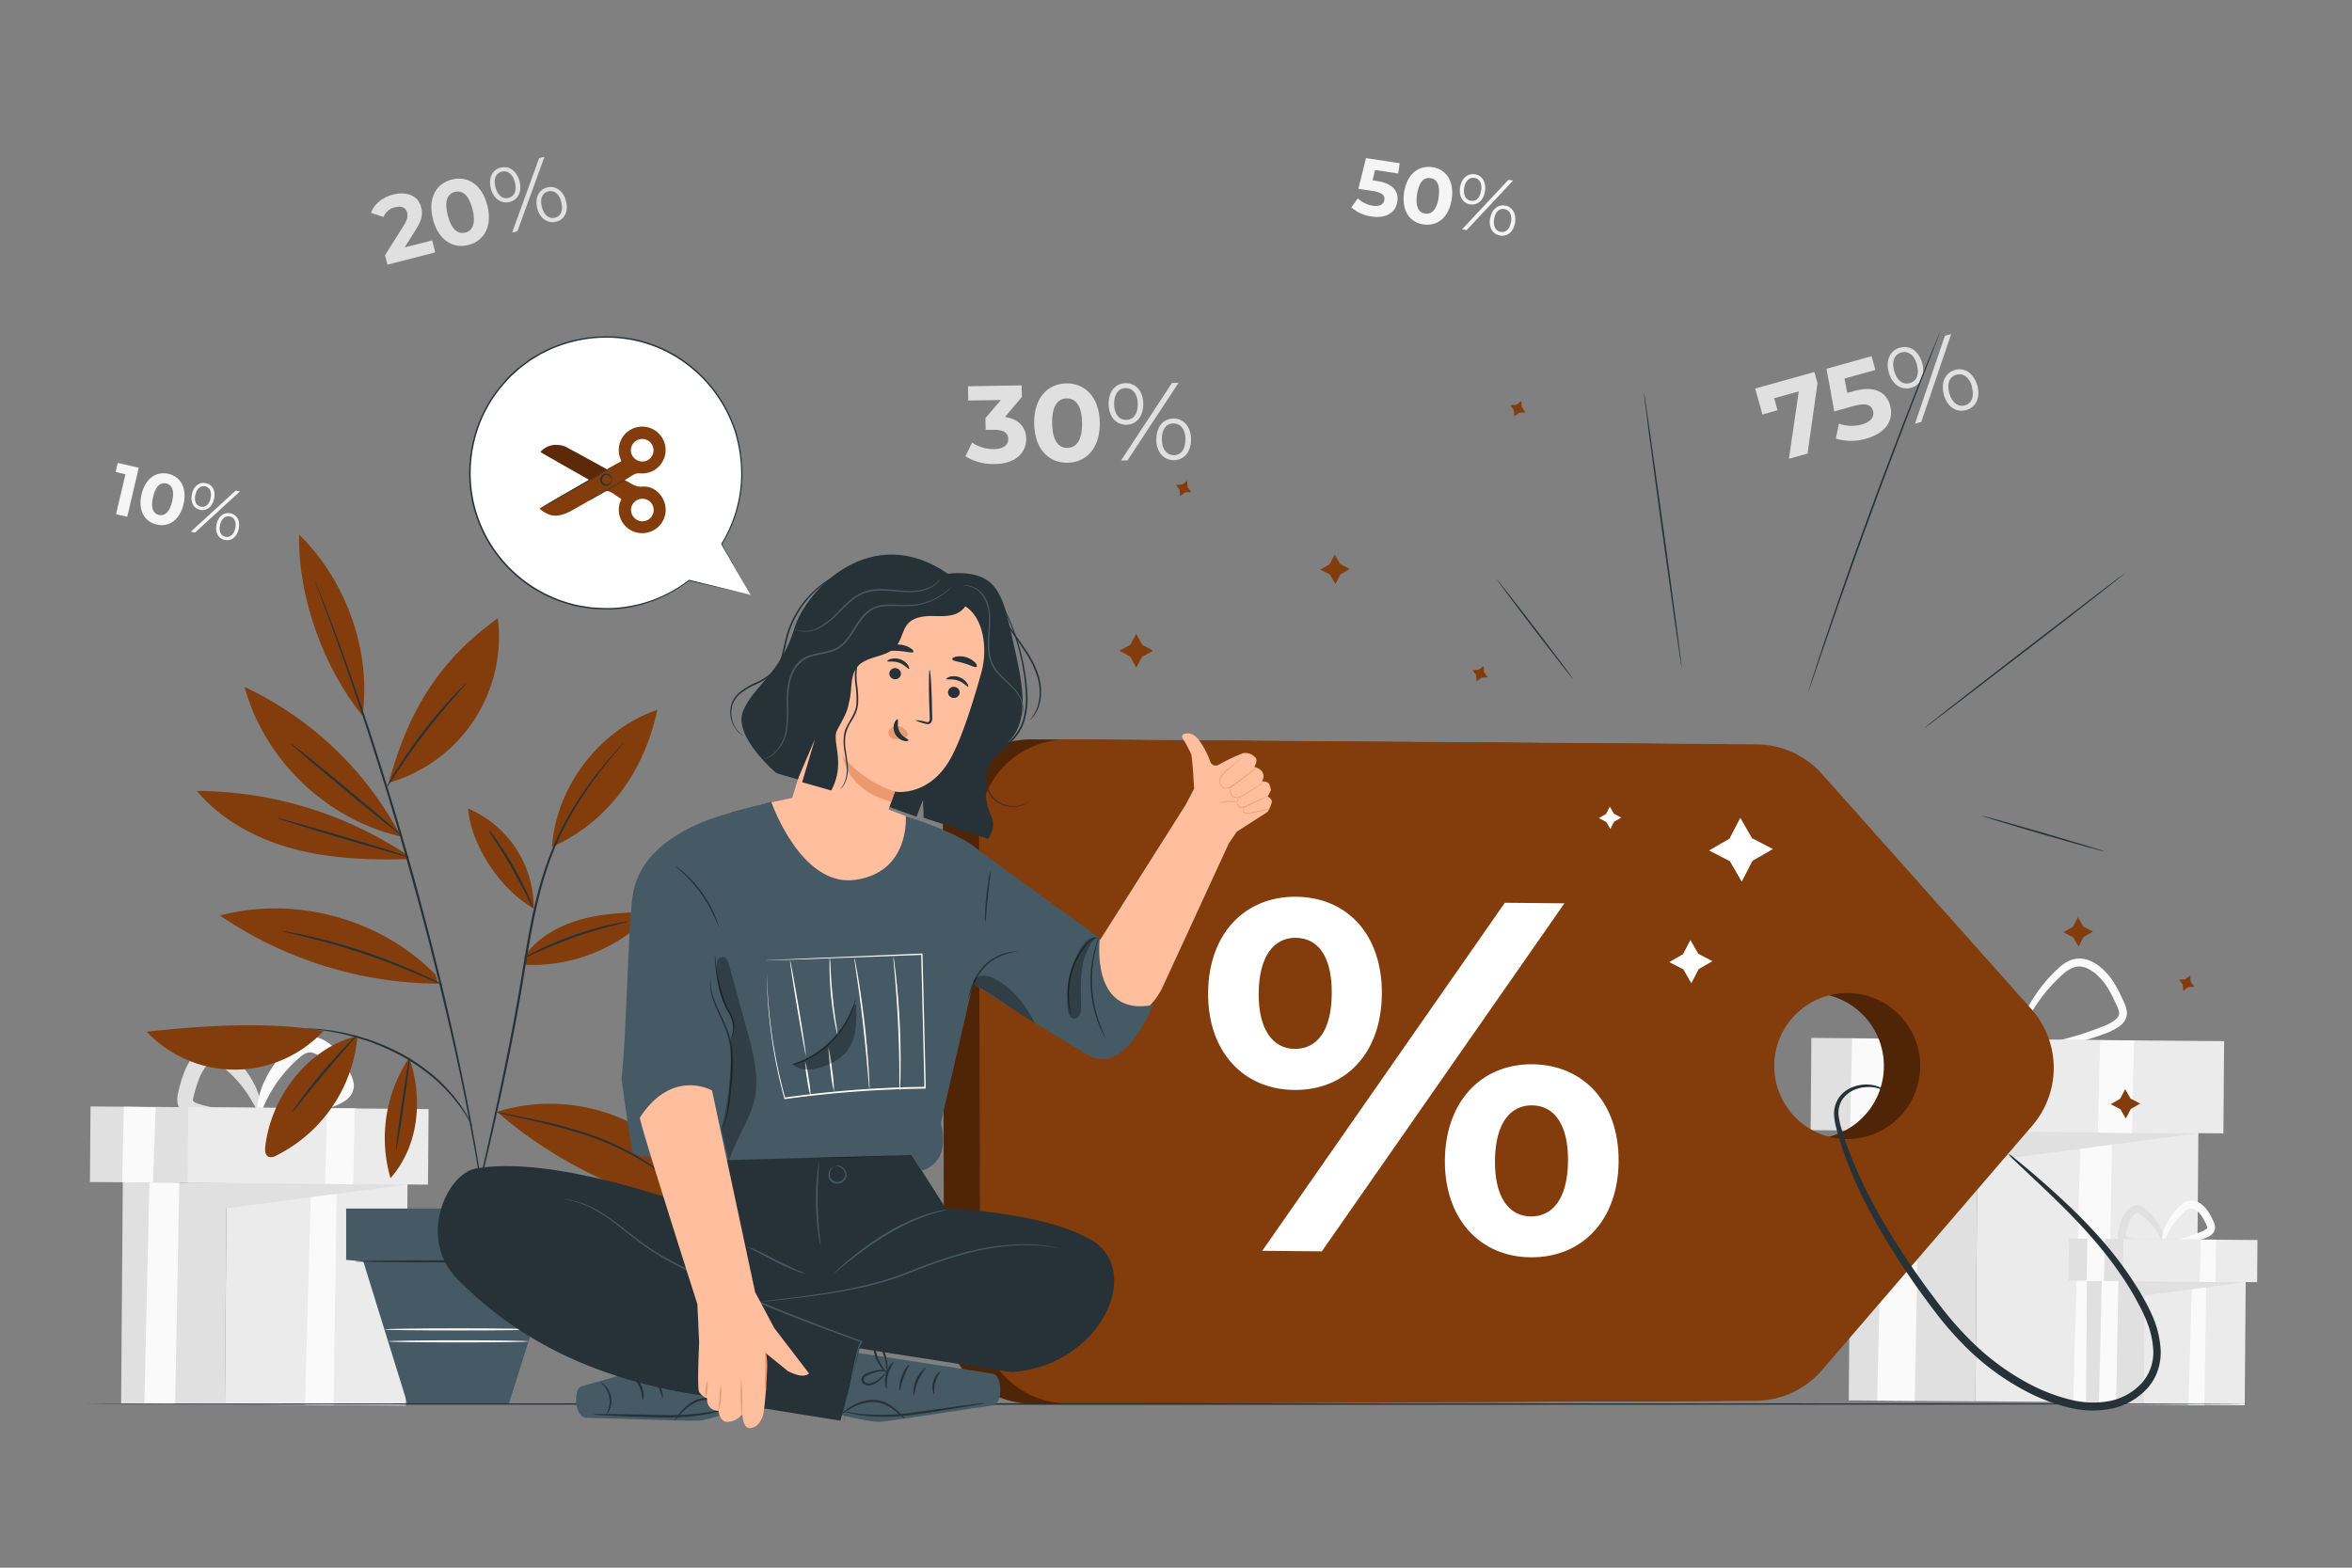 <svg xmlns="http://www.w3.org/2000/svg" viewBox="0 0 750 500"><rect x="0" y="0" width="750" height="500" fill="#808080" stroke="none"/><g id="freepik--background-complete--inject-45"><path d="M578.56,118.66l1,3.53-3.18,22.48-5.93,1.65,3.14-21.48L565.75,127l1.07,3.84L562,132.2l-2.31-8.29Z" style="fill:#e0e0e0"></path><path d="M602.72,129.35c1.16,4.18-.89,8.67-7.62,10.54a16.91,16.91,0,0,1-9.7,0l1-4.78a11.83,11.83,0,0,0,7.3.26c2.72-.76,4.09-2.37,3.56-4.29s-2.07-2.73-6.35-1.54l-6,1.68-2.48-13.61,14.38-4L598,118l-9.84,2.73.88,4.59,1.92-.54C597.93,122.81,601.56,125.18,602.72,129.35Z" style="fill:#e0e0e0"></path><path d="M602.28,118.77c-1.06-3.84.38-7,3.55-7.88s6,1,7.1,4.92-.41,7-3.55,7.88S603.35,122.61,602.28,118.77Zm9-2.49c-.85-3.06-2.8-4.48-5-3.87s-3.13,2.86-2.28,5.9,2.77,4.49,5,3.87S612.09,119.35,611.24,116.28Zm8.91-9.19,2-.55-9.54,28.05-2,.55Zm-.33,18.78c-1.06-3.84.41-7,3.54-7.88s6,1.08,7.11,4.92-.38,7-3.55,7.88S620.89,129.71,619.82,125.87Zm9-2.49c-.84-3-2.77-4.49-5-3.87s-3.14,2.83-2.28,5.89,2.8,4.48,5,3.87S629.62,126.41,628.78,123.38Z" style="fill:#e0e0e0"></path><rect x="630.26" y="358.36" width="70.41" height="88.88" transform="translate(1327.76 810.77) rotate(-179.55)" style="fill:#ebebeb"></rect><polygon points="673.48 361.23 672.23 447.28 661.11 447.2 663.49 361.15 673.48 361.23" style="fill:#fafafa"></polygon><polygon points="590.19 360.58 630.58 360.9 700.99 361.45 630.51 370.72 629.91 446.95 589.53 446.64 590.19 360.58" style="fill:#e0e0e0"></polygon><polygon points="612.18 360.75 610.57 446.8 598.59 446.71 600.55 360.66 612.18 360.75" style="fill:#fafafa"></polygon><path d="M644.15,334.56c0,.18-1.19.4-3.36.61a87.78,87.78,0,0,1-9.23.41,51.69,51.69,0,0,1-13.78-1.81,9.88,9.88,0,0,1-2-.9,5.41,5.41,0,0,1-1.84-1.74,4.86,4.86,0,0,1-.74-2.57,9.64,9.64,0,0,1,.3-2.36,52.35,52.35,0,0,1,2.61-8.46,21.57,21.57,0,0,1,2.28-4.06,12.72,12.72,0,0,1,3.35-3.31,6.82,6.82,0,0,1,2.32-1,6,6,0,0,1,2.56,0,10.14,10.14,0,0,1,3.89,2.12A40.4,40.4,0,0,1,639.67,322a33.69,33.69,0,0,1,3.71,8.57c.55,2.14.61,3.36.46,3.4-.44.13-1.43-4.68-5.72-11a42.45,42.45,0,0,0-9.11-9.57,8.15,8.15,0,0,0-3-1.59,3.8,3.8,0,0,0-2.95.64,10.47,10.47,0,0,0-2.62,2.68,20,20,0,0,0-2,3.58,55,55,0,0,0-2.51,8,4,4,0,0,0,.07,3,4.79,4.79,0,0,0,2.53,1.7,32.72,32.72,0,0,0,3.47.92c1.15.26,2.29.46,3.4.63,2.21.35,4.29.55,6.21.68,3.83.26,7,.31,9.13.42S644.14,334.38,644.15,334.56Z" style="fill:#e0e0e0"></path><path d="M642.69,335.21c0-.18,1.28-.56,3.65-1.1s5.83-1.25,10-2.26a95.38,95.38,0,0,0,14.38-4.54,16.09,16.09,0,0,0,3.61-1.92,4,4,0,0,0,1.16-1.28,2.23,2.23,0,0,0,.2-1.46,8.07,8.07,0,0,0-.69-1.9c-.33-.71-.67-1.43-1-2.15a34.71,34.71,0,0,0-2.3-4.14,17.92,17.92,0,0,0-3-3.49,11.45,11.45,0,0,0-3.58-2.31,5.72,5.72,0,0,0-3.71-.16,9.68,9.68,0,0,0-3.33,2,50.48,50.48,0,0,0-9.63,11.35,43.77,43.77,0,0,0-4.28,9.14c-.75,2.29-1.05,3.6-1.25,3.57s-.19-1.39.27-3.82a35.07,35.07,0,0,1,3.66-9.82,48.13,48.13,0,0,1,9.65-12.22,11.69,11.69,0,0,1,4.15-2.59,8.18,8.18,0,0,1,5.33.13,11.27,11.27,0,0,1,2.38,1.19,18.65,18.65,0,0,1,2.07,1.59,19.85,19.85,0,0,1,3.39,4,37.86,37.86,0,0,1,2.47,4.45l1,2.21a9.86,9.86,0,0,1,.86,2.56,4.69,4.69,0,0,1-.49,3.06,6.42,6.42,0,0,1-1.88,2.07,18,18,0,0,1-4.2,2.16,82.56,82.56,0,0,1-14.91,4.12c-4.31.8-7.82,1.21-10.24,1.46S642.72,335.38,642.69,335.21Z" style="fill:#fafafa"></path><rect x="577.49" y="331.47" width="103.5" height="29.42" transform="translate(1255.74 697.26) rotate(-179.55)" style="fill:#e0e0e0"></rect><rect x="615.54" y="331.73" width="93.55" height="29.42" transform="translate(1321.91 698.03) rotate(-179.55)" style="fill:#ebebeb"></rect><polygon points="680.5 331.87 679.85 361.42 668.94 361.19 669.7 331.78 680.5 331.87" style="fill:#fafafa"></polygon><polygon points="602.99 331.41 601.93 360.7 589.94 360.6 590.58 331.17 602.99 331.41" style="fill:#fafafa"></polygon><rect x="683.77" y="407.52" width="32.16" height="40.6" transform="translate(1396.34 861.09) rotate(-179.55)" style="fill:#ebebeb"></rect><polygon points="703.52 408.84 702.95 448.14 697.86 448.11 698.95 408.8 703.52 408.84" style="fill:#fafafa"></polygon><polygon points="665.47 408.54 683.92 408.68 716.08 408.94 683.89 413.17 683.61 447.99 665.17 447.85 665.47 408.54" style="fill:#e0e0e0"></polygon><polygon points="675.51 408.62 674.78 447.93 669.3 447.88 670.2 408.58 675.51 408.62" style="fill:#fafafa"></polygon><path d="M690.12,396.66c0,.33-2.15.83-5.77,1a22.44,22.44,0,0,1-6.49-.71,3.79,3.79,0,0,1-2.12-1.46,2.88,2.88,0,0,1-.45-1.53,5.67,5.67,0,0,1,.14-1.25,23.87,23.87,0,0,1,1.22-4,10.48,10.48,0,0,1,1.12-2A6.34,6.34,0,0,1,679.5,385a3.54,3.54,0,0,1,2.75-.49,5.24,5.24,0,0,1,2,1.12,18.07,18.07,0,0,1,4.21,5c1.81,3.31,1.79,5.7,1.48,5.74s-1-2-3-4.74a19.92,19.92,0,0,0-4.14-4.12,2.94,2.94,0,0,0-1.11-.59,1.06,1.06,0,0,0-.82.22,4.23,4.23,0,0,0-1,1.05,8.39,8.39,0,0,0-.83,1.51,24.19,24.19,0,0,0-1.12,3.53c-.15.56-.12.81-.07.87a1.53,1.53,0,0,0,.79.51,20.89,20.89,0,0,0,3,.75c1,.18,1.92.3,2.78.39C687.88,396.11,690.11,396.27,690.12,396.66Z" style="fill:#e0e0e0"></path><path d="M689.45,397c-.06-.38,2.35-1,6.14-2a49.57,49.57,0,0,0,6.43-2.19,7.07,7.07,0,0,0,1.49-.81,1.2,1.2,0,0,0,.33-.37c0-.08,0-.08,0-.23a11.1,11.1,0,0,0-.72-1.66,17.34,17.34,0,0,0-1-1.81,8,8,0,0,0-1.23-1.46,4.74,4.74,0,0,0-1.4-.92,1.91,1.91,0,0,0-1.26-.08,3.68,3.68,0,0,0-1.29.76,24.06,24.06,0,0,0-4.4,4.95c-2.11,3.18-2.55,5.62-3,5.56-.16,0-.27-.67-.14-1.82a14.31,14.31,0,0,1,1.51-4.66,21.28,21.28,0,0,1,4.41-5.83,5.84,5.84,0,0,1,2.12-1.33,4.34,4.34,0,0,1,2.87.05,5.3,5.3,0,0,1,1.24.61,8.71,8.71,0,0,1,1,.78,10,10,0,0,1,1.67,2,17.84,17.84,0,0,1,1.17,2.11c.16.35.31.69.47,1a5.34,5.34,0,0,1,.44,1.35,2.9,2.9,0,0,1-.3,1.83,3.66,3.66,0,0,1-1.06,1.16,8.29,8.29,0,0,1-2.08,1,35.11,35.11,0,0,1-6.95,1.77C692,397.31,689.51,397.28,689.45,397Z" style="fill:#fafafa"></path><rect x="659.67" y="395.24" width="47.27" height="13.44" transform="translate(1363.45 809.24) rotate(-179.55)" style="fill:#e0e0e0"></rect><rect x="677.05" y="395.36" width="42.73" height="13.44" transform="translate(1393.67 809.6) rotate(-179.55)" style="fill:#ebebeb"></rect><polygon points="706.72 395.43 706.42 408.92 701.44 408.82 701.79 395.39 706.72 395.43" style="fill:#fafafa"></polygon><polygon points="671.31 395.21 670.83 408.59 665.35 408.55 665.65 395.1 671.31 395.21" style="fill:#fafafa"></polygon><rect x="71.98" y="375.25" width="57.68" height="72.81" transform="translate(198.43 824.08) rotate(-179.55)" style="fill:#ebebeb"></rect><polygon points="107.39 377.6 106.37 448.1 97.25 448.03 99.21 377.54 107.39 377.6" style="fill:#fafafa"></polygon><polygon points="39.16 377.07 72.25 377.33 129.93 377.78 72.19 385.38 71.7 447.83 38.62 447.57 39.16 377.07" style="fill:#e0e0e0"></polygon><polygon points="57.17 377.21 55.86 447.7 46.04 447.63 47.64 377.14 57.17 377.21" style="fill:#fafafa"></polygon><path d="M83.36,355.76c0,.36-1,.73-2.73,1.09a49.27,49.27,0,0,1-13,.7c-1-.09-2-.2-3-.38a25.79,25.79,0,0,1-3.3-.72,9.4,9.4,0,0,1-1.95-.85,5.92,5.92,0,0,1-2-1.87,5.53,5.53,0,0,1-.85-2.87,9.36,9.36,0,0,1,.27-2.3,42.64,42.64,0,0,1,2.19-7.2,19.46,19.46,0,0,1,2-3.6,17.28,17.28,0,0,1,1.37-1.62,9.15,9.15,0,0,1,1.81-1.47,7.21,7.21,0,0,1,2.41-1,6.27,6.27,0,0,1,2.73.06,9.55,9.55,0,0,1,3.73,2.06,32.31,32.31,0,0,1,7.56,9.09,23.84,23.84,0,0,1,2.69,7.42c.29,1.84.14,2.9-.19,3-.77.19-2-3.59-5.6-8.4a36.52,36.52,0,0,0-7.42-7.3,5.05,5.05,0,0,0-1.89-1,1.66,1.66,0,0,0-1.28.36,5.46,5.46,0,0,0-.85.74c-.28.31-.59.7-.87,1.08a15.23,15.23,0,0,0-1.46,2.65,46.17,46.17,0,0,0-2,6.29,4.47,4.47,0,0,0-.19,1.06c0,.23,0,.25,0,.3a2.52,2.52,0,0,0,1.29.82,26.19,26.19,0,0,0,2.65.78c.91.23,1.81.41,2.68.58,1.75.32,3.42.55,5,.73,3.08.35,5.64.56,7.41.83S83.35,355.4,83.36,355.76Z" style="fill:#e0e0e0"></path><path d="M82.17,356.28c-.13-.74,4.19-1.94,11-3.81a87.79,87.79,0,0,0,11.47-4,11.52,11.52,0,0,0,2.6-1.43,1.71,1.71,0,0,0,.53-.58c0-.09,0,0,0-.25a5.94,5.94,0,0,0-.46-1.16l-.83-1.73a29.71,29.71,0,0,0-1.79-3.21,13.47,13.47,0,0,0-2.16-2.57,10.25,10.25,0,0,0-1.24-1,5.44,5.44,0,0,0-1.18-.63,3.19,3.19,0,0,0-2.09-.15,6.36,6.36,0,0,0-2.23,1.32,43.53,43.53,0,0,0-7.89,8.77c-3.81,5.64-4.67,10-5.46,9.88-.34,0-.58-1.21-.36-3.29a25.49,25.49,0,0,1,2.64-8.43,38,38,0,0,1,7.9-10.54,10.92,10.92,0,0,1,3.89-2.45,8.17,8.17,0,0,1,5.33.09,10.43,10.43,0,0,1,2.27,1.12,15.27,15.27,0,0,1,1.88,1.43,17.65,17.65,0,0,1,3,3.55,32.7,32.7,0,0,1,2.12,3.83l.84,1.84a9.68,9.68,0,0,1,.81,2.49,5.35,5.35,0,0,1-.58,3.45,6.66,6.66,0,0,1-2,2.17,15.7,15.7,0,0,1-3.8,1.91,61.35,61.35,0,0,1-12.51,3.12,64.18,64.18,0,0,1-8.53.73C83.37,356.81,82.22,356.64,82.17,356.28Z" style="fill:#fafafa"></path><rect x="28.75" y="353.22" width="84.78" height="24.1" transform="translate(139.43 731.09) rotate(-179.55)" style="fill:#e0e0e0"></rect><rect x="59.93" y="353.43" width="76.64" height="24.1" transform="translate(193.63 731.72) rotate(-179.55)" style="fill:#ebebeb"></rect><polygon points="113.14 353.55 112.61 377.76 103.67 377.57 104.29 353.48 113.14 353.55" style="fill:#fafafa"></polygon><polygon points="49.64 353.17 48.78 377.17 38.95 377.09 39.48 352.98 49.64 353.17" style="fill:#fafafa"></polygon><path d="M137.8,76.68l1,3.81-15.25,3.92-.78-3,5.9-9.35c1.35-2.16,1.4-3.28,1.15-4.26-.41-1.59-1.74-2.23-3.87-1.68a5.07,5.07,0,0,0-3.66,3.09l-4-1.32c1-2.68,3.42-4.87,7-5.81,4.5-1.15,8.09.39,9,4,.51,2,.42,3.89-1.74,7.24l-3.51,5.57Z" style="fill:#e0e0e0"></path><path d="M138.06,69.92c-1.71-6.67,1-11.39,6-12.66s9.62,1.55,11.33,8.21-1,11.38-6,12.66S139.77,76.58,138.06,69.92Zm12.6-3.24c-1.18-4.59-3.28-6.07-5.62-5.47s-3.43,2.91-2.25,7.49,3.28,6.07,5.59,5.48S151.84,71.26,150.66,66.68Z" style="fill:#e0e0e0"></path><path d="M156.51,60.11c-.85-3.29.44-6,3.15-6.65s5.11,1,6,4.31-.47,6-3.15,6.65S157.35,63.39,156.51,60.11Zm7.67-2c-.68-2.63-2.32-3.87-4.19-3.38s-2.71,2.38-2,5,2.28,3.87,4.19,3.38S164.85,60.76,164.18,58.14Zm7.74-7.68,1.7-.43L165,73.75l-1.7.44Zm-.6,16c-.84-3.29.47-6,3.15-6.65s5.12,1,6,4.31-.44,6-3.15,6.64S172.17,69.73,171.32,66.45Zm7.67-2c-.67-2.6-2.28-3.87-4.19-3.38s-2.71,2.35-2,5,2.32,3.86,4.19,3.38S179.66,67.07,179,64.48Z" style="fill:#e0e0e0"></path><path d="M327.23,139.91c.08,4.13-3,8-10,8.08a16.76,16.76,0,0,1-9.37-2.46l2.12-4.37a12,12,0,0,0,7,2.08c2.83-.05,4.56-1.23,4.53-3.23,0-1.85-1.42-3-4.63-2.92l-2.59,0-.06-3.74,4.93-5.78-10.42.18-.07-4.55,17.12-.29.07,3.67L320.47,133C324.89,133.63,327.17,136.31,327.23,139.91Z" style="fill:#e0e0e0"></path><path d="M329.77,135.12C329.63,127,334,122.39,340,122.28s10.56,4.4,10.7,12.47-4.22,12.74-10.26,12.84S329.91,143.19,329.77,135.12Zm15.28-.27c-.1-5.55-2.1-7.83-4.93-7.78s-4.71,2.39-4.61,8,2.09,7.83,4.88,7.78S345.14,140.41,345.05,134.85Z" style="fill:#e0e0e0"></path><path d="M353.51,128.94c-.07-4,2.12-6.68,5.41-6.74s5.57,2.53,5.64,6.55-2.16,6.68-5.41,6.73S353.58,132.92,353.51,128.94Zm9.3-.16c-.06-3.18-1.59-5-3.86-5s-3.75,2-3.69,5.14,1.55,5,3.86,5S362.86,132,362.81,128.78Zm10.93-6.66,2.06,0-16.28,24.75-2.06,0Zm-5,18.09c-.06-4,2.16-6.68,5.41-6.73s5.57,2.56,5.64,6.54-2.12,6.68-5.41,6.74S368.77,144.2,368.7,140.21Zm9.3-.16c-.05-3.14-1.55-5-3.86-5s-3.74,1.95-3.69,5.13,1.59,5,3.86,5S378.06,143.2,378,140.05Z" style="fill:#e0e0e0"></path><path d="M445.58,64.33c-.48,3.12-3.19,5.49-8.23,4.72a12.33,12.33,0,0,1-6.44-2.91L433,63.26a8.58,8.58,0,0,0,4.77,2.35c2.05.31,3.44-.35,3.66-1.79s-.56-2.43-3.76-2.92l-4.51-.69,2.42-9.79,10.76,1.64-.5,3.28-7.36-1.12-.79,3.3,1.44.22C444.35,58.54,446.06,61.2,445.58,64.33Z" style="fill:#f5f5f5"></path><path d="M447.74,61.31c.89-5.83,4.62-8.64,9-8s7.06,4.45,6.17,10.28-4.6,8.63-9,8S446.86,67.13,447.74,61.31Zm11,1.68c.61-4-.55-5.89-2.59-6.2s-3.68,1.14-4.29,5.15.54,5.88,2.56,6.19S458.15,67,458.76,63Z" style="fill:#f5f5f5"></path><path d="M465.57,59.77c.44-2.87,2.35-4.54,4.72-4.18s3.69,2.5,3.25,5.4-2.37,4.54-4.72,4.18S465.13,62.65,465.57,59.77ZM481,57.35l1.49.23L467.7,73.38l-1.49-.23Zm-8.67,3.45c.35-2.3-.53-3.82-2.17-4.07s-2.93,1-3.28,3.24.5,3.81,2.17,4.07S471.93,63.09,472.28,60.8Zm2.83,8.94c.44-2.87,2.37-4.54,4.72-4.18s3.69,2.53,3.25,5.4-2.35,4.54-4.72,4.18S474.67,72.62,475.11,69.74Zm6.71,1c.34-2.27-.5-3.82-2.17-4.07s-2.93.94-3.28,3.23.53,3.83,2.17,4.08S481.47,73,481.82,70.77Z" style="fill:#f5f5f5"></path><path d="M44.24,149.19l-3.66,15.63L37,164l3-12.73-3.13-.73.68-2.91Z" style="fill:#f5f5f5"></path><path d="M45.14,157.65c1.2-5.16,4.75-7.42,8.59-6.52s6,4.5,4.8,9.65-4.72,7.42-8.59,6.52S43.93,162.81,45.14,157.65Zm9.76,2.28c.83-3.55-.08-5.32-1.89-5.74s-3.38.76-4.21,4.31.07,5.32,1.86,5.74S54.06,163.48,54.9,159.93Z" style="fill:#f5f5f5"></path><path d="M75.19,156.44l1.32.31L62.17,169.88l-1.31-.31Zm-14,1.09c.6-2.55,2.43-3.91,4.53-3.42s3.13,2.5,2.53,5.07-2.44,3.9-4.52,3.42S60.63,160.07,61.22,157.53Zm5.94,1.39c.48-2-.2-3.46-1.65-3.8s-2.7.66-3.17,2.67.18,3.46,1.66,3.8S66.69,161,67.16,158.92Zm1.92,8.22c.59-2.55,2.44-3.9,4.52-3.42s3.13,2.53,2.54,5.07-2.43,3.91-4.53,3.42S68.48,169.68,69.08,167.14ZM75,168.53c.47-2-.18-3.46-1.65-3.8s-2.7.64-3.17,2.67.2,3.46,1.65,3.8S74.55,170.54,75,168.53Z" style="fill:#f5f5f5"></path></g><g id="freepik--Plant--inject-45"><path d="M138.9,310.87c-17.41-17.81-44.68-25.3-68.74-18.86a125.25,125.25,0,0,0,69.55,21.73" style="fill:#833C0B"></path><path d="M115.58,228.31c2.87-20.26-5-43-20.17-57.77-.5,20.08,8,42.67,20.17,57.77" style="fill:#833C0B"></path><path d="M127.71,266.57A108.16,108.16,0,0,0,78,219.1c6.33,23.32,26.28,42.4,49.86,47.69" style="fill:#833C0B"></path><path d="M130.22,274c-12.23.34-24.62-.09-36.45-3.22s-23.16-9.15-31-18.52A121.84,121.84,0,0,1,130,272.77" style="fill:#833C0B"></path><path d="M124,249.64c6.21-23.28,16.46-39.38,34.75-52.42A48.4,48.4,0,0,1,124,249.64" style="fill:#833C0B"></path><path d="M170.19,289.78a34.44,34.44,0,0,0-20.93-31.91c1,12,10.46,25.92,20.93,31.91" style="fill:#833C0B"></path><path d="M176,270.15c1.39-19.44,15.2-37.43,33.63-43.79C205.44,245.81,194.2,262,176,270.15" style="fill:#833C0B"></path><path d="M167.23,305c4.31-6.17,11.35-10,18.64-11.92s14.9-2.07,22.43-2.23a52.43,52.43,0,0,1-40.5,16.87" style="fill:#833C0B"></path><path d="M158.48,354.59a57.46,57.46,0,0,1,70.15,33.23C203.15,383,178,371.67,158.48,354.59" style="fill:#833C0B"></path><path d="M130.52,337.35c4.23,12.51,3.42,27.64-6,38.42a45.88,45.88,0,0,1,6-38.42" style="fill:#833C0B"></path><path d="M114,330.4a47.1,47.1,0,0,1-26,38.2,2.92,2.92,0,0,1-2.3.37c-1.15-.46-1.25-2-1.11-3.26,1.84-16,13.72-31.53,29.41-35.31" style="fill:#833C0B"></path><path d="M103.19,328.77a38.61,38.61,0,0,1-56.39.29c17.92-2,38.61-3.27,56.39-.29" style="fill:#833C0B"></path><path d="M100.51,185.47a3.27,3.27,0,0,0,.16.53c.14.37.32.87.55,1.51.51,1.36,1.23,3.31,2.16,5.81s2.08,5.6,3.37,9.2l2.07,5.75c.71,2,1.46,4.22,2.24,6.49,3.18,9.08,6.7,20,10.51,32.1s7.67,25.57,11.53,39.72,7.19,27.74,10.06,40.13,5.2,23.6,6.93,33.06q.67,3.54,1.27,6.74c.37,2.13.71,4.15,1,6,.65,3.76,1.2,7,1.58,9.67s.72,4.69.94,6.12c.11.67.2,1.2.26,1.59a3.36,3.36,0,0,0,.11.54,3.24,3.24,0,0,0,0-.55c-.05-.39-.11-.92-.2-1.6-.19-1.44-.46-3.5-.81-6.14s-.85-5.92-1.46-9.69c-.31-1.89-.63-3.91-1-6.05s-.79-4.38-1.22-6.75c-1.68-9.48-4-20.69-6.79-33.11s-6.21-26-10-40.17-7.81-27.58-11.59-39.73-7.41-23-10.65-32.07q-1.2-3.4-2.29-6.47l-2.12-5.74c-1.33-3.59-2.48-6.67-3.48-9.17s-1.75-4.41-2.28-5.76l-.61-1.49A3.92,3.92,0,0,0,100.51,185.47Z" style="fill:#263238"></path><path d="M199,236.75a1.92,1.92,0,0,0-.31.29l-.86.9c-.75.8-1.83,2-3.18,3.56a125.14,125.14,0,0,0-10.56,14.08,94.11,94.11,0,0,0-11,23.61c-3,9.39-4.8,20.08-6.62,31.24-3.65,22.35-8.12,42.37-11.36,56.85-1.63,7.21-3,13.05-3.88,17.15-.44,2-.79,3.55-1,4.66-.11.51-.19.91-.26,1.22a2.16,2.16,0,0,0-.06.42,2,2,0,0,0,.13-.41c.08-.3.19-.7.32-1.2.28-1.1.66-2.65,1.16-4.63,1-4.08,2.37-9.91,4.09-17.1,3.36-14.45,7.91-34.47,11.56-56.85,1.83-11.16,3.64-21.81,6.55-31.17a95.59,95.59,0,0,1,10.84-23.53,133.88,133.88,0,0,1,10.35-14.16c1.32-1.6,2.37-2.82,3.09-3.65.33-.39.6-.7.8-.95A2.28,2.28,0,0,0,199,236.75Z" style="fill:#263238"></path><path d="M97.84,328a2.16,2.16,0,0,0,.64.12l1.86.2,1.34.14,1.58.23c1.14.17,2.44.34,3.85.65l2.23.45,2.38.6c1.66.37,3.37,1,5.2,1.53a76.31,76.31,0,0,1,11.35,5A63.67,63.67,0,0,1,138.45,344a50.34,50.34,0,0,1,3.9,3.75,39.37,39.37,0,0,1,3.09,3.57,35.89,35.89,0,0,1,2.29,3.15A25.12,25.12,0,0,1,149.3,357l.95,1.61a2.51,2.51,0,0,0,.37.54,2.21,2.21,0,0,0-.25-.61l-.84-1.67a20.06,20.06,0,0,0-1.48-2.57,34.48,34.48,0,0,0-2.22-3.24,40.64,40.64,0,0,0-3.06-3.66,49.24,49.24,0,0,0-3.91-3.83,61.12,61.12,0,0,0-10.26-7.19,73.11,73.11,0,0,0-11.48-5c-1.85-.54-3.58-1.13-5.26-1.48l-2.41-.57-2.25-.4c-1.43-.29-2.74-.42-3.89-.56l-1.6-.18-1.35-.07L98.49,328A2.48,2.48,0,0,0,97.84,328Z" style="fill:#263238"></path><path d="M92.73,237.17A8.74,8.74,0,0,0,94,238.42l3.69,3.2c3.14,2.68,7.5,6.34,12.34,10.36s9.26,7.63,12.47,10.21l3.83,3a8.23,8.23,0,0,0,1.46,1,8.74,8.74,0,0,0-1.29-1.25l-3.69-3.2c-3.14-2.68-7.5-6.34-12.34-10.36s-9.25-7.62-12.46-10.2l-3.83-3A9.9,9.9,0,0,0,92.73,237.17Z" style="fill:#263238"></path><path d="M88.32,260.89c0,.18,9.36,3.12,21,6.57s21.17,6.09,21.22,5.91-9.36-3.13-21-6.57S88.38,260.71,88.32,260.89Z" style="fill:#263238"></path><path d="M123.08,251.45a8.45,8.45,0,0,0,1-1.35l2.48-3.78c2.1-3.19,5.09-7.53,8.63-12.16s6.94-8.65,9.45-11.52c1.18-1.36,2.18-2.5,3-3.4a8.62,8.62,0,0,0,1-1.3,6.59,6.59,0,0,0-1.24,1.11c-.76.75-1.84,1.86-3.15,3.26-2.6,2.8-6.08,6.8-9.63,11.44s-6.48,9.05-8.49,12.3c-1,1.63-1.79,3-2.3,3.91A7.08,7.08,0,0,0,123.08,251.45Z" style="fill:#263238"></path><path d="M155.76,264.61a32.53,32.53,0,0,0,2.21,3.63c1.41,2.21,3.32,5.28,5.29,8.75s3.64,6.69,4.83,9a32,32,0,0,0,2,3.75,22.23,22.23,0,0,0-1.56-4c-1.07-2.4-2.68-5.66-4.66-9.16s-4-6.53-5.48-8.68A22,22,0,0,0,155.76,264.61Z" style="fill:#263238"></path><path d="M167,305.63c.05.09,1.84-.79,4.78-2.11s7-3,11.68-4.68,8.93-2.83,12.05-3.62,5.07-1.24,5-1.34a5.39,5.39,0,0,0-1.4.15c-.9.13-2.18.37-3.76.71a103,103,0,0,0-12.17,3.46,104.65,104.65,0,0,0-11.66,4.88c-1.45.72-2.6,1.33-3.39,1.79A5.75,5.75,0,0,0,167,305.63Z" style="fill:#263238"></path><path d="M158.14,354.67a2.29,2.29,0,0,0,.58.19l1.7.43,6.26,1.45a205.87,205.87,0,0,1,20.44,5.4,90.5,90.5,0,0,1,19.08,9c2.28,1.45,4.06,2.73,5.26,3.66a19.54,19.54,0,0,0,1.89,1.4s-.13-.17-.42-.45-.72-.68-1.31-1.16a55.08,55.08,0,0,0-5.16-3.86,83.62,83.62,0,0,0-19.11-9.2,169,169,0,0,0-20.57-5.22L160.47,355A15.81,15.81,0,0,0,158.14,354.67Z" style="fill:#263238"></path><path d="M126.31,366.75c.18,0,1.3-6.57,2.5-14.74s2-14.82,1.82-14.85-1.3,6.58-2.5,14.75S126.12,366.73,126.31,366.75Z" style="fill:#263238"></path><path d="M93.16,354.72a35.42,35.42,0,0,0,3-3.55c1.79-2.23,4.27-5.3,7.08-8.64s5.4-6.32,7.29-8.47a33.18,33.18,0,0,0,3-3.55,4.77,4.77,0,0,0-1,.81c-.58.56-1.39,1.38-2.39,2.42-2,2.07-4.64,5-7.46,8.35s-5.24,6.47-6.94,8.78c-.85,1.16-1.52,2.11-2,2.77A4.28,4.28,0,0,0,93.16,354.72Z" style="fill:#263238"></path><polygon points="180.88 385.46 180.88 401.84 176.78 401.84 162.23 447.79 129.94 447.79 115.84 402.29 110.38 401.84 110.38 385.46 180.88 385.46" style="fill:#455a64"></polygon><path d="M113.11,402.29c0,.19,14.25.35,31.83.35s31.84-.16,31.84-.35-14.25-.34-31.84-.34S113.11,402.1,113.11,402.29Z" style="fill:#263238"></path><path d="M89.89,296.94a12.86,12.86,0,0,0,2.07.56l5.66,1.37c4.78,1.18,11.34,3,18.45,5.36s13.43,4.93,18,6.88l5.34,2.33a13.67,13.67,0,0,0,2,.81,12.09,12.09,0,0,0-1.87-1.05c-1.22-.64-3-1.51-5.26-2.54a186.09,186.09,0,0,0-36.48-12.27c-2.4-.53-4.36-.92-5.72-1.15A13.35,13.35,0,0,0,89.89,296.94Z" style="fill:#263238"></path><path d="M123.83,427.81c0,.19,10,.34,22.33.34s22.34-.15,22.34-.34-10-.34-22.34-.34S123.83,427.62,123.83,427.81Z" style="fill:#fafafa"></path><path d="M122.57,424c0,.19,10.6.34,23.67.34s23.68-.15,23.68-.34-10.6-.34-23.68-.34S122.57,423.82,122.57,424Z" style="fill:#fafafa"></path></g><g id="freepik--Label--inject-45"><path d="M636.15,321.77l-66.67-74.9a28.24,28.24,0,0,0-20.88-9.46l-219.49-1.59a28.22,28.22,0,0,0-28.43,28.29l.37,155.42a28.22,28.22,0,0,0,28.34,28.16l218.73-.92A28.21,28.21,0,0,0,569.4,437l67.07-78A28.24,28.24,0,0,0,636.15,321.77Zm-37.1,27a23.28,23.28,0,1,1-12.8-30.33A23.28,23.28,0,0,1,599.05,348.73Z" style="fill:#833C0B"></path><g style="opacity:0.4"><path d="M636.15,321.77l-66.67-74.9a28.24,28.24,0,0,0-20.88-9.46l-219.49-1.59a28.22,28.22,0,0,0-28.43,28.29l.37,155.42a28.22,28.22,0,0,0,28.34,28.16l218.73-.92A28.21,28.21,0,0,0,569.4,437l67.07-78A28.24,28.24,0,0,0,636.15,321.77Zm-37.1,27a23.28,23.28,0,1,1-12.8-30.33A23.28,23.28,0,0,1,599.05,348.73Z"></path></g><path d="M647.7,321.77,581,246.87a28.26,28.26,0,0,0-20.88-9.46l-219.49-1.59a28.21,28.21,0,0,0-28.43,28.29l.36,155.42A28.23,28.23,0,0,0,341,447.69l218.72-.92A28.23,28.23,0,0,0,581,437l67.06-78A28.23,28.23,0,0,0,647.7,321.77Zm-37.09,27a23.28,23.28,0,1,1-12.8-30.33A23.28,23.28,0,0,1,610.61,348.73Z" style="fill:#833C0B"></path><path d="M385.24,316.56c.17-18.84,11.78-30.71,28.06-30.55s27.51,12.07,27.34,31.06S429,347.78,412.73,347.63,385.06,335.4,385.24,316.56Zm39.43.37c.11-12-4.46-17.77-11.49-17.83-6.86-.07-11.71,5.79-11.82,17.61s4.63,17.76,11.49,17.83C419.88,334.6,424.56,328.9,424.67,316.93Zm55.19-29,19,.18-77.35,111-19-.18ZM460.74,370c.18-18.84,11.78-30.71,27.91-30.56,16.28.16,27.66,12.24,27.49,31.07S504.36,401.17,488.07,401C472,400.87,460.57,388.79,460.74,370Zm39.27.36c.11-11.81-4.46-17.76-11.49-17.82-6.86-.07-11.7,5.63-11.81,17.61s4.62,17.76,11.48,17.83C495.22,388,499.9,382.13,500,370.31Z" style="fill:#fff"></path><path d="M640.4,368a10.19,10.19,0,0,1,2.19,1.57c1.37,1.09,3.37,2.73,5.9,4.9s5.61,4.85,9.07,8.08,7.34,7,11.35,11.47a116.24,116.24,0,0,1,11.93,15.57l1.42,2.27,1.34,2.37a52,52,0,0,1,2.54,5A31.29,31.29,0,0,1,689,430.77a18.22,18.22,0,0,1-.92,6.29,16.21,16.21,0,0,1-3.3,5.67,21.28,21.28,0,0,1-11.44,6.54,31.12,31.12,0,0,1-13.51-.32A59.1,59.1,0,0,1,647,444.22a80.18,80.18,0,0,1-21.51-16,103.46,103.46,0,0,1-8.31-9.66q-3.76-4.93-7.16-9.81c-9-13-16-25.5-20.4-36.68-1.1-2.79-2.05-5.47-2.87-8.05-.4-1.29-.78-2.55-1.09-3.8a23.61,23.61,0,0,1-.73-3.69,9.15,9.15,0,0,1,1.65-6.71,9.76,9.76,0,0,1,4.74-3.3,13.28,13.28,0,0,1,2.38-.55,13,13,0,0,1,2.14-.05,10.06,10.06,0,0,1,3.26.71,6.62,6.62,0,0,1,1.74,1.07c.34.31.49.48.46.52s-.24-.07-.62-.3a7.7,7.7,0,0,0-1.76-.79,10.3,10.3,0,0,0-3.1-.44,14.37,14.37,0,0,0-2,.16,13,13,0,0,0-2.17.62,8.81,8.81,0,0,0-4.08,3.08,7.83,7.83,0,0,0-1.2,5.8,21.89,21.89,0,0,0,.78,3.47c.33,1.2.74,2.42,1.16,3.68q1.31,3.78,3,7.88c4.53,10.9,11.61,23.21,20.65,36q3.4,4.8,7.17,9.67a102.14,102.14,0,0,0,8.17,9.4,78.69,78.69,0,0,0,20.84,15.48,57.26,57.26,0,0,0,12.3,4.54,28.77,28.77,0,0,0,12.4.35,18.93,18.93,0,0,0,10.12-5.7,14.7,14.7,0,0,0,3.68-10.26A29.13,29.13,0,0,0,684,420.15a50.58,50.58,0,0,0-2.39-4.84L680.36,413,679,410.74a117.8,117.8,0,0,0-11.49-15.49c-3.86-4.48-7.61-8.32-11-11.64s-6.32-6.1-8.75-8.37L642.24,370A11,11,0,0,1,640.4,368Z" style="fill:#263238"></path><path d="M536.23,212.79c-.14,0-2.94-19.55-6.26-43.71s-5.89-43.76-5.74-43.78,2.94,19.55,6.26,43.71S536.38,212.77,536.23,212.79Z" style="fill:#263238"></path><path d="M618.68,105.76a1.26,1.26,0,0,1-.09.3l-.32.87L617,110.26l-4.76,12.22c-4,10.32-9.48,24.6-15.3,40.47s-10.87,30.3-14.47,40.77c-1.79,5.21-3.24,9.44-4.25,12.41-.5,1.43-.89,2.56-1.17,3.37-.13.36-.24.64-.32.87a1.48,1.48,0,0,1-.12.29,1.05,1.05,0,0,1,.07-.31l.27-.89c.25-.81.61-2,1.07-3.4.94-2.95,2.34-7.21,4.1-12.46,3.52-10.5,8.52-25,14.34-40.83s11.33-30.14,15.43-40.43c2-5.14,3.74-9.3,4.93-12.16l1.37-3.29c.15-.35.28-.63.37-.85Z" style="fill:#263238"></path><path d="M677.76,182.72c.09.11-14.22,11.32-32,25s-32.2,24.74-32.29,24.62,14.23-11.32,32-25S677.68,182.6,677.76,182.72Z" style="fill:#263238"></path><path d="M501.52,216.44c-.12.09-5.65-7-12.36-15.76s-12.07-16-12-16.07,5.65,7,12.36,15.76S501.63,216.35,501.52,216.44Z" style="fill:#263238"></path><path d="M671,271.56c0,.14-8.81-2.3-19.59-5.44s-19.48-5.8-19.44-5.94,8.81,2.3,19.59,5.44S671.05,271.42,671,271.56Z" style="fill:#263238"></path><polygon points="544.99 271.24 551.49 267.5 554.94 260.84 558.69 267.34 565.35 270.8 558.85 274.54 555.39 281.2 551.65 274.7 544.99 271.24" style="fill:#fff"></polygon><polygon points="509.85 260.92 512.13 259.61 513.34 257.28 514.65 259.55 516.98 260.76 514.7 262.07 513.49 264.4 512.18 262.13 509.85 260.92" style="fill:#fff"></polygon><polygon points="532.29 306.85 536.69 304.32 539.03 299.81 541.56 304.21 546.07 306.55 541.67 309.08 539.33 313.59 536.8 309.19 532.29 306.85" style="fill:#fff"></polygon></g><g id="freepik--Floor--inject-45"><path d="M716.81,447.79c0,.14-154.25.26-344.48.26s-344.5-.12-344.5-.26,154.21-.26,344.5-.26S716.81,447.64,716.81,447.79Z" style="fill:#263238"></path></g><g id="freepik--Character--inject-45"><path d="M228.71,430.06S187,441.62,185.27,442.21c-2.51.88-2.09,10.1,1.83,10,1.85-.07,32.07,1.12,35.89.88s14.1-4.29,14.1-4.29Z" style="fill:#455a64"></path><path d="M211.31,446c-.21,0-.49-2.18-1.84-4.48s-3.08-3.68-2.95-3.84,2.15,1,3.56,3.49S211.49,446,211.31,446Z" style="fill:#263238"></path><path d="M215.67,444c-.21,0-.63-1.94-1.74-4.12s-2.43-3.71-2.28-3.85,1.75,1.23,2.9,3.54S215.85,444,215.67,444Z" style="fill:#263238"></path><path d="M219.75,442.93c-.21,0-.05-2.1-1-4.42s-2.43-3.75-2.28-3.9,2,1.13,2.93,3.65S219.92,443,219.75,442.93Z" style="fill:#263238"></path><path d="M219,437.53a7.54,7.54,0,0,1-.45-3.1A15,15,0,0,1,219,431a13.16,13.16,0,0,1,.62-1.94,2.29,2.29,0,0,1,.67-1,1.11,1.11,0,0,1,1.43.07,1.88,1.88,0,0,1,.56,1.18,8.25,8.25,0,0,1,0,1.1,9,9,0,0,1-.26,2,12.53,12.53,0,0,1-1.28,3.19,8.47,8.47,0,0,1-1.88,2.51c-.09-.06.61-1,1.44-2.74a13.48,13.48,0,0,0,1.09-3.1,9.16,9.16,0,0,0,.21-1.91c0-.64,0-1.44-.39-1.75a.4.4,0,0,0-.55-.05,1.73,1.73,0,0,0-.46.73,14.32,14.32,0,0,0-.63,1.84,16.31,16.31,0,0,0-.55,3.26C218.93,436.33,219.12,437.52,219,437.53Z" style="fill:#263238"></path><path d="M219.06,437.11a5.89,5.89,0,0,1,2.7-.44,12.06,12.06,0,0,1,3,.37,6.18,6.18,0,0,1,1.71.63,1.75,1.75,0,0,1,.94,1.9,2.09,2.09,0,0,1-1.51,1.49,3.81,3.81,0,0,1-1.87,0,8.91,8.91,0,0,1-4.65-3.25,18.83,18.83,0,0,1,2.22,1.51,7.43,7.43,0,0,0,2.56,1.11,3.25,3.25,0,0,0,1.55,0,1.43,1.43,0,0,0,1-1,1.07,1.07,0,0,0-.62-1.16,6.08,6.08,0,0,0-1.52-.59,13.63,13.63,0,0,0-2.81-.49C220.1,437.05,219.08,437.22,219.06,437.11Z" style="fill:#263238"></path><path d="M204.9,446.44c-.21,0,0-1.81-.83-3.76s-2.17-3.11-2-3.27,1.81.82,2.69,3S205.07,446.52,204.9,446.44Z" style="fill:#263238"></path><path d="M234,448.37a9.9,9.9,0,0,1-1.62.76,36.69,36.69,0,0,1-4.65,1.44,65.85,65.85,0,0,1-15.94,1.51c-6.26-.07-11.9-.35-16-.52l-4.84-.25a8.89,8.89,0,0,1-1.77-.19A8.1,8.1,0,0,1,191,451l4.85,0,16,.31a74.47,74.47,0,0,0,15.83-1.29C231.66,449.27,234,448.24,234,448.37Z" style="fill:#263238"></path><path d="M235.27,449.32a33.68,33.68,0,0,1-3.13-1.42,14.64,14.64,0,0,0-7.9-1.31c-3.15.48-5.38,2.6-6.83,4.06a23.39,23.39,0,0,1-2.41,2.46,13.09,13.09,0,0,1,2.05-2.79,16.4,16.4,0,0,1,2.77-2.59,9.92,9.92,0,0,1,4.31-1.83,13.82,13.82,0,0,1,8.22,1.56A11.06,11.06,0,0,1,235.27,449.32Z" style="fill:#263238"></path><path d="M193.38,451.13a15,15,0,0,1,.61-1.58,7.69,7.69,0,0,0-1.38-7.48c-.66-.8-1.19-1.18-1.14-1.26s.66.22,1.43,1a7.12,7.12,0,0,1,1.46,7.9C193.91,450.69,193.43,451.17,193.38,451.13Z" style="fill:#263238"></path><path d="M272.28,431.3s42.84,6.51,44.57,6.9c2.61.58,3.28,9.78-.62,10.1-1.85.15-31.72,4.93-35.54,5.15s-15.8-2.92-15.8-2.92Z" style="fill:#455a64"></path><path d="M291.45,445.05c.21,0,.23-2.22,1.29-4.67s2.63-4,2.48-4.17-2,1.27-3.12,3.9S291.28,445.09,291.45,445.05Z" style="fill:#263238"></path><path d="M286.89,443.61c.21,0,.39-2,1.24-4.3s2-4,1.8-4.09-1.59,1.42-2.46,3.85S286.71,443.62,286.89,443.61Z" style="fill:#263238"></path><path d="M282.71,443c.2,0-.2-2.09.44-4.5s2-4,1.8-4.15-1.81,1.36-2.47,4S282.55,443.09,282.71,443Z" style="fill:#263238"></path><path d="M282.8,437.56a7.22,7.22,0,0,0,.08-3.13,14.42,14.42,0,0,0-.83-3.33,13.84,13.84,0,0,0-.85-1.86,2.3,2.3,0,0,0-.78-.93,1.12,1.12,0,0,0-1.42.24,1.87,1.87,0,0,0-.41,1.24,7.91,7.91,0,0,0,.08,1.1,9,9,0,0,0,.5,2,12.55,12.55,0,0,0,1.65,3,8.65,8.65,0,0,0,2.16,2.28c.09-.08-.72-1-1.75-2.55a13.83,13.83,0,0,1-1.46-3,9.12,9.12,0,0,1-.42-1.87c-.06-.64-.16-1.43.17-1.78a.4.4,0,0,1,.54-.11,1.74,1.74,0,0,1,.55.67,14,14,0,0,1,.84,1.75,16.88,16.88,0,0,1,.94,3.17C282.73,436.37,282.69,437.56,282.8,437.56Z" style="fill:#263238"></path><path d="M282.7,437.15A5.85,5.85,0,0,0,280,437a12.41,12.41,0,0,0-2.9.71,6.56,6.56,0,0,0-1.62.83,1.76,1.76,0,0,0-.71,2,2.12,2.12,0,0,0,1.68,1.31,3.91,3.91,0,0,0,1.86-.23,9,9,0,0,0,4.23-3.78,18.87,18.87,0,0,0-2,1.76,7.38,7.38,0,0,1-2.41,1.41,3.36,3.36,0,0,1-1.54.16,1.45,1.45,0,0,1-1.13-.86,1.1,1.1,0,0,1,.48-1.24,6.52,6.52,0,0,1,1.43-.76,13.33,13.33,0,0,1,2.74-.82C281.66,437.22,282.7,437.26,282.7,437.15Z" style="fill:#263238"></path><path d="M297.87,444.73c.21-.05-.21-1.79.37-3.84s1.8-3.34,1.65-3.48-1.71,1-2.32,3.3S297.72,444.83,297.87,444.73Z" style="fill:#263238"></path><path d="M269.17,450.11a8.76,8.76,0,0,0,1.7.56,35.53,35.53,0,0,0,4.78.88,65.94,65.94,0,0,0,16-.39c6.21-.82,11.77-1.77,15.81-2.42l4.78-.83a8.22,8.22,0,0,0,1.73-.4,8.36,8.36,0,0,0-1.77.13l-4.81.61-15.83,2.21a74.54,74.54,0,0,1-15.87.6C271.64,450.72,269.2,450,269.17,450.11Z" style="fill:#263238"></path><path d="M268.06,451.2c.07.09,1.12-.71,2.94-1.78a14.48,14.48,0,0,1,7.69-2.24c3.18.1,5.64,1.94,7.26,3.22a25.88,25.88,0,0,0,2.68,2.16,12.56,12.56,0,0,0-2.36-2.53,16.41,16.41,0,0,0-3.06-2.25,10,10,0,0,0-4.5-1.3,13.83,13.83,0,0,0-8,2.52A11.06,11.06,0,0,0,268.06,451.2Z" style="fill:#263238"></path><path d="M405.51,255.29a2.63,2.63,0,0,0-1.25-1.23l1-2a5.85,5.85,0,0,0-.59-2.06c-.5-.86-2.25-.79-2.25-.79l.27-.57a2.58,2.58,0,0,0-.22-2.52c-.08-.11-.16-.22-.26-.34a4.17,4.17,0,0,0-2.21-1.12s1-1.92.55-2.73a4.16,4.16,0,0,0-4.26-1.68,60.42,60.42,0,0,0-7.75,3.7,1.83,1.83,0,0,1-2.6-1,26.3,26.3,0,0,0-3.79-7.12c-1.88-2.26-3.64-2.08-4.67-1.68a.85.85,0,0,0-.42,1.23,45.63,45.63,0,0,1,2.72,5c.49,1.31,1,11.17,1,11.17l-2.7,5.14L350.85,299.7s-41.15-27.73-41-28.42l-1.94,31.8,31,20.6A21.84,21.84,0,0,0,371,314.24l20.87-45.3,2.53-3.7,9.83-6.3S405.86,256.12,405.51,255.29Z" style="fill:#ffbe9d"></path><path d="M401,244.67s-.06.07-.19.18l-.59.48c-.55.42-1.3,1-2.2,1.71l-3.29,2.5c-.62.46-1.24,1-2,1.44a2.89,2.89,0,0,1-2.61.35,2,2,0,0,1-1-1,2.87,2.87,0,0,1-.23-1.31,3.78,3.78,0,0,1,1-2.24,14,14,0,0,1,1.64-1.5l1.48-1.23,2.16-1.77.59-.47c.14-.1.21-.16.22-.15l-.19.19-.56.51-2.1,1.82-1.46,1.25a13.91,13.91,0,0,0-1.6,1.5,3.51,3.51,0,0,0-1,2.1,2.07,2.07,0,0,0,1.05,2.07,2.15,2.15,0,0,0,1.23.12,3.5,3.5,0,0,0,1.16-.45c.7-.43,1.34-1,2-1.41l3.31-2.47,2.25-1.64.62-.44Z" style="fill:#eb996e"></path><path d="M403.18,249.3a2.62,2.62,0,0,1-.46.38c-.3.23-.75.56-1.31.95-1.11.77-2.68,1.81-4.47,2.86-.45.26-.88.53-1.34.74a2.9,2.9,0,0,1-1.43.27,2.24,2.24,0,0,1-1.85-1.49,2.2,2.2,0,0,1,.12-1.62,2.08,2.08,0,0,1,.25-.37c.07-.08.11-.11.12-.11s-.13.18-.28.52a2.19,2.19,0,0,0,0,1.52,2,2,0,0,0,1.7,1.32,2.71,2.71,0,0,0,1.31-.27,14.4,14.4,0,0,0,1.31-.72c1.79-1.05,3.37-2.06,4.51-2.8l1.34-.88A3.49,3.49,0,0,1,403.18,249.3Z" style="fill:#eb996e"></path><path d="M404.45,253.82a2.55,2.55,0,0,1-.47.27l-1.33.67c-1.13.56-2.7,1.31-4.43,2.13a12.13,12.13,0,0,1-1.3.56,2.51,2.51,0,0,1-1.35.11,1.45,1.45,0,0,1-1-.72,1.69,1.69,0,0,1-.16-1.06,2.29,2.29,0,0,1,.79-1.29c.27-.23.45-.32.46-.3s-.15.13-.4.37a2.34,2.34,0,0,0-.67,1.25,1.48,1.48,0,0,0,.16.93,1.27,1.27,0,0,0,.87.6,2.26,2.26,0,0,0,1.22-.12,11.47,11.47,0,0,0,1.27-.56c1.74-.81,3.31-1.54,4.46-2.06l1.37-.59A1.84,1.84,0,0,1,404.45,253.82Z" style="fill:#eb996e"></path><path d="M405.16,258a10.44,10.44,0,0,1-1.56.41c-1,.22-2.32.51-3.81.81l-1.09.22a4.18,4.18,0,0,1-1.05.12,1.48,1.48,0,0,1-.93-.33,1,1,0,0,1-.36-.79,1.43,1.43,0,0,1,.6-1.05.75.75,0,0,1,.4-.18s-.14.08-.34.26a1.36,1.36,0,0,0-.48,1,.8.8,0,0,0,.31.63,1.28,1.28,0,0,0,.8.26,4.5,4.5,0,0,0,1-.13l1.09-.23c1.49-.3,2.84-.56,3.82-.74A11.49,11.49,0,0,1,405.16,258Z" style="fill:#eb996e"></path><path d="M394.49,256a14.39,14.39,0,0,0-2.8-.28,13.46,13.46,0,0,0-2.75.55,5.13,5.13,0,0,1,2.74-.8A5.26,5.26,0,0,1,394.49,256Z" style="fill:#eb996e"></path><path d="M247.56,246.58s-13.84-11.67-10.64-19.71,12.09-12,16.46-26.65C256.87,188.54,277.66,166,302.3,183c0,0,8.34-1.31,13.08,2.49s5.89,11.38,7.9,20.13c3.1,13.49,4.8,23.86-1.2,30.46s-8.2,8.37-7.88,15.87c.42,9.79,4.74,8.48,1,15.62l-20.66-6.74-.22-5.69-2.09,5.35-12-4.32Z" style="fill:#263238"></path><path d="M316.37,197.36c-1.34,3.08-.24,6.64,1,9.76s2.75,6.41,2.11,9.71c-1.14,5.85-8.41,9.11-9.21,15-.43,3.16,1.15,6.38.54,9.52s-3.13,5.32-5.82,6.84-5.66,2.54-8.19,4.32c0,0-5.56,4.56-15.14-2.95" style="fill:#263238"></path><path d="M277.12,189.71a5.1,5.1,0,0,0-6,3.39h0L251.27,259c-2.57,7.71,7.13,15.94,15.4,18.62h0c8.36,2.71,10.05-1.26,12.7-8.52,4.44-12.12,6-16.7,6-16.63s11.08,1.9,18-11c3.44-6.43,7-17.7,9.57-27,2.34-8.38.4-20.34-8.07-22.31Z" style="fill:#ffbe9d"></path><path d="M305.94,221.35a1.85,1.85,0,0,1-2.31,1.18,1.78,1.78,0,0,1-1.26-2.21,1.86,1.86,0,0,1,2.31-1.18A1.78,1.78,0,0,1,305.94,221.35Z" style="fill:#263238"></path><path d="M308.68,219c-.29.15-1.28-1.29-3.17-1.94s-3.6-.19-3.72-.49c-.07-.14.3-.48,1-.71a5.13,5.13,0,0,1,3.08.11,4.94,4.94,0,0,1,2.43,1.84C308.77,218.41,308.83,218.9,308.68,219Z" style="fill:#263238"></path><path d="M287.22,215.37a1.86,1.86,0,0,1-2.3,1.19,1.78,1.78,0,0,1-1.26-2.21,1.86,1.86,0,0,1,2.3-1.19A1.78,1.78,0,0,1,287.22,215.37Z" style="fill:#263238"></path><path d="M289.86,213.31c-.3.16-1.29-1.29-3.18-1.94s-3.6-.19-3.72-.49c-.07-.14.3-.47,1.05-.7a5.05,5.05,0,0,1,3.08.11,4.87,4.87,0,0,1,2.43,1.83C289.94,212.76,290,213.25,289.86,213.31Z" style="fill:#263238"></path><path d="M291.84,229.69a13,13,0,0,1,3.26.51c.5.12,1,.18,1.18-.12a2.63,2.63,0,0,0,.17-1.54c0-1.32-.09-2.71-.14-4.16-.17-5.92-.11-10.71.13-10.72s.57,4.79.73,10.7c0,1.45.05,2.84.08,4.17a2.92,2.92,0,0,1-.41,2,1.25,1.25,0,0,1-1,.43,3.19,3.19,0,0,1-.85-.17A13.06,13.06,0,0,1,291.84,229.69Z" style="fill:#263238"></path><path d="M285.38,252.47a36.73,36.73,0,0,1-16.61-11.25s1.35,11,15.48,14.49Z" style="fill:#eb996e"></path><path d="M289.46,234a3.57,3.57,0,0,0-2.61-2.32,3.28,3.28,0,0,0-2.54.4,2.06,2.06,0,0,0-.93,2.2,2.4,2.4,0,0,0,2.25,1.48,7.4,7.4,0,0,0,2.91-.6,2.24,2.24,0,0,0,.74-.37.68.68,0,0,0,.24-.7" style="fill:#eb996e"></path><path d="M291.26,207.91c-.29.5-2.2-.13-4.56-.29s-4.33.11-4.55-.42c-.09-.26.33-.7,1.18-1.07a7.49,7.49,0,0,1,3.53-.53,7.58,7.58,0,0,1,3.41,1.07C291.05,207.17,291.4,207.67,291.26,207.91Z" style="fill:#263238"></path><path d="M311.4,212.7c-.52.32-2-.58-3.89-1.14s-3.61-.7-3.86-1.26c-.1-.27.28-.64,1.1-.85a6.89,6.89,0,0,1,6.25,1.93C311.55,212,311.64,212.53,311.4,212.7Z" style="fill:#263238"></path><path d="M254,233q5.58-18.69,11.17-37.4c.76-2.56,1.64-5.29,3.77-6.9s4.71-1.7,7.23-1.75a136.85,136.85,0,0,1,32.4,3.2c.5,2.53-1.69,4.94-4.15,5.77s-5.12.53-7.7.56-5.41.49-7.16,2.4-2.05,5.16-3.81,7.28c-3,3.64-9.37,2.87-12.38,6.53-2.27,2.77-1.66,6.82-2.41,10.32-.85,4-.85,4-4,9.82-1.91,3.58,2.89,10.42-1.89,19.29l-9.28-2.64,4.07-13.7-5.52,12.85Z" style="fill:#263238"></path><path d="M286.24,229.46c.19.11.09.61.08,1.33a4.83,4.83,0,0,0,2.35,4.48c.59.4,1.06.6,1,.82s-.57.41-1.46.2a4.39,4.39,0,0,1-3-5.74C285.58,229.69,286.07,229.35,286.24,229.46Z" style="fill:#263238"></path><path d="M283.48,199.4a2,2,0,0,1-.52.29,15.23,15.23,0,0,0-1.47.82,17.78,17.78,0,0,0-8.19,12.35,20.16,20.16,0,0,0,0,5.37,32.23,32.23,0,0,1,.35,5.88,10.63,10.63,0,0,1-.63,3,18.78,18.78,0,0,1-1.33,2.61,13,13,0,0,0-2.1,4.89,16.56,16.56,0,0,0,.13,4.84c.21,1.53.48,3,.58,4.27a11.29,11.29,0,0,1-.91,6.16,6.46,6.46,0,0,1-1,1.39c-.29.27-.45.4-.46.38a9,9,0,0,0,1.27-1.86,11.58,11.58,0,0,0,.73-6c-.13-1.3-.42-2.71-.65-4.24a16.76,16.76,0,0,1-.17-5c.39-3.68,3.94-6.38,4-10.42a32.6,32.6,0,0,0-.33-5.79,20.26,20.26,0,0,1,0-5.5,17.62,17.62,0,0,1,3.79-8.42,16.69,16.69,0,0,1,4.77-4,10.76,10.76,0,0,1,1.53-.73A2.13,2.13,0,0,1,283.48,199.4Z" style="fill:#263238"></path><path d="M328.3,255.63l-.17.14c-.12.08-.29.22-.53.36a8.38,8.38,0,0,1-2.27.92,9.44,9.44,0,0,1-3.89.14,8.57,8.57,0,0,1-4.6-2.29,9.36,9.36,0,0,1-2.75-5.57,8.58,8.58,0,0,1,.23-3.51,10.82,10.82,0,0,1,1.64-3.34,44.48,44.48,0,0,1,5.53-5.64,21,21,0,0,0,2.72-3.07,15.18,15.18,0,0,0,1.87-3.76,24.42,24.42,0,0,0,1.05-8.25,59.63,59.63,0,0,0-.81-7.79A72.81,72.81,0,0,0,323,201.14a77.44,77.44,0,0,0-3.5-8.25c-.47-.95-.85-1.68-1.11-2.17A4.59,4.59,0,0,1,318,190a5.11,5.11,0,0,1,.46.72c.29.47.7,1.19,1.2,2.13a67.4,67.4,0,0,1,3.67,8.21,70.7,70.7,0,0,1,3.46,12.88,58.56,58.56,0,0,1,.85,7.86,24.57,24.57,0,0,1-1.07,8.42,15.2,15.2,0,0,1-1.93,3.89,21.78,21.78,0,0,1-2.8,3.15,44.78,44.78,0,0,0-5.49,5.55,10.32,10.32,0,0,0-1.59,3.18,8.46,8.46,0,0,0-.25,3.34,9.1,9.1,0,0,0,2.59,5.36,8.44,8.44,0,0,0,4.39,2.27,9.3,9.3,0,0,0,3.79-.06A10.74,10.74,0,0,0,328.3,255.63Z" style="fill:#263238"></path><path d="M243.23,242.07a8.64,8.64,0,0,0,3.21-1.6,12.79,12.79,0,0,0,4.26-8.59,50.09,50.09,0,0,0,.18-6.83,30.16,30.16,0,0,1,.61-7.9,14.72,14.72,0,0,1,1.61-4,9.5,9.5,0,0,1,3.16-3.24c2.71-1.66,6-1.58,9-2.61a9.51,9.51,0,0,0,3.83-2.51,23.9,23.9,0,0,0,2.7-3.65c1.6-2.52,3.14-5.17,5.58-6.74a9.55,9.55,0,0,1,3.87-1.41,21,21,0,0,1,3.85-.16,39.49,39.49,0,0,0,6.83-.06,20.31,20.31,0,0,0,9.08-3.62,25.18,25.18,0,0,0,2.08-1.7l.51-.48.19-.16a14,14,0,0,1-2.66,2.5,20.18,20.18,0,0,1-9.15,3.83,40,40,0,0,1-6.89.12c-2.42,0-5.17,0-7.45,1.55s-3.81,4.06-5.41,6.6a24.17,24.17,0,0,1-2.76,3.74,10,10,0,0,1-4,2.64c-3.08,1.06-6.36,1-8.89,2.56a10.89,10.89,0,0,0-4.57,6.92,29.87,29.87,0,0,0-.65,7.77,47.61,47.61,0,0,1-.24,6.89,12.87,12.87,0,0,1-4.5,8.7,7.2,7.2,0,0,1-2.41,1.25,6.62,6.62,0,0,1-.69.16A.74.74,0,0,1,243.23,242.07Z" style="fill:#455a64"></path><path d="M253.25,200.65a13.14,13.14,0,0,0,2,.53,9.74,9.74,0,0,0,5.4-.89,22.59,22.59,0,0,0,6.46-5.09c1.1-1.12,2.25-2.32,3.55-3.45a16.18,16.18,0,0,1,4.51-2.88,14.61,14.61,0,0,1,5.27-1,43.48,43.48,0,0,1,4.95.27c1.56.15,3,.31,4.42.32a19.81,19.81,0,0,0,3.83-.31,10.55,10.55,0,0,0,5-2.22,19.27,19.27,0,0,0,1.41-1.47,2.4,2.4,0,0,1-.27.46,4.11,4.11,0,0,1-.39.52,5.21,5.21,0,0,1-.62.64,10.4,10.4,0,0,1-5.09,2.43,19.54,19.54,0,0,1-3.9.38c-1.41,0-2.9-.14-4.47-.27a42.94,42.94,0,0,0-4.89-.24,14.15,14.15,0,0,0-5.09.94c-3.31,1.37-5.69,4-7.91,6.19a22.05,22.05,0,0,1-6.65,5.08,9.59,9.59,0,0,1-5.58.76,6.46,6.46,0,0,1-1.48-.47A2.61,2.61,0,0,1,253.25,200.65Z" style="fill:#455a64"></path><path d="M325.6,228.69a7.55,7.55,0,0,0,.49-1.91,8.2,8.2,0,0,0-1.42-5.05c-1.16-2-3.31-3.68-5.49-5.81a14.73,14.73,0,0,1-2.91-3.84,13.49,13.49,0,0,1-1.24-5c-.23-3.55.38-6.87.3-9.88a12,12,0,0,0-2.2-7.46,7.43,7.43,0,0,0-4.39-2.81,8.51,8.51,0,0,0-2-.05,1.72,1.72,0,0,1,.51-.14,5.48,5.48,0,0,1,1.49,0,7.44,7.44,0,0,1,4.65,2.78c1.55,1.79,2.35,4.63,2.39,7.68s-.49,6.39-.26,9.85a13.1,13.1,0,0,0,1.18,4.84,14.17,14.17,0,0,0,2.79,3.73c2.12,2.12,4.31,3.9,5.46,6a8.17,8.17,0,0,1,1.31,5.27,4.74,4.74,0,0,1-.42,1.43A1.8,1.8,0,0,1,325.6,228.69Z" style="fill:#455a64"></path><path d="M237.1,234.68a5.94,5.94,0,0,1-.64-.35,7.44,7.44,0,0,1-1.55-1.4,9.06,9.06,0,0,1-1.92-7.3,8.83,8.83,0,0,1,.85-2.45A9.74,9.74,0,0,1,235.6,221a22.43,22.43,0,0,1,5.2-3.2,20.31,20.31,0,0,0,5.56-3.54,13.11,13.11,0,0,0,3.15-6.22c.6-2.37,1-4.77,1.79-7a30.33,30.33,0,0,1,2.91-6.09,31.75,31.75,0,0,1,7.6-8.45,29.6,29.6,0,0,1,6.62-3.88,18.51,18.51,0,0,1,1.95-.73,3.19,3.19,0,0,1,.7-.2c0,.06-.94.36-2.57,1.12a30.68,30.68,0,0,0-6.47,4,31.92,31.92,0,0,0-7.42,8.41,29.87,29.87,0,0,0-2.83,6c-.76,2.18-1.16,4.55-1.78,7a13.48,13.48,0,0,1-3.29,6.45,20.61,20.61,0,0,1-5.7,3.61,22.47,22.47,0,0,0-5.13,3.09,9.6,9.6,0,0,0-1.7,2.06,8.32,8.32,0,0,0-.84,2.32,9.33,9.33,0,0,0,.23,4.23,8.55,8.55,0,0,0,1.48,2.87A10.69,10.69,0,0,0,237.1,234.68Z" style="fill:#263238"></path><path d="M328.42,229.62c-.05,0,.42-.48,1.06-1.43a12.1,12.1,0,0,0,1.78-4.43,16.79,16.79,0,0,0-.25-7.06,28.43,28.43,0,0,0-3.58-7.95c-1.65-2.65-3.43-5.05-4.93-7.32a41.28,41.28,0,0,1-3.53-6.32,20.84,20.84,0,0,1-1.45-4.67,12,12,0,0,1-.16-1.32,1.61,1.61,0,0,1,0-.46s.12.63.37,1.74A23.51,23.51,0,0,0,319.3,195a45,45,0,0,0,3.6,6.2c1.51,2.25,3.31,4.64,5,7.32a28.21,28.21,0,0,1,3.61,8.11,16.85,16.85,0,0,1,.14,7.25,11.59,11.59,0,0,1-2,4.47,7.79,7.79,0,0,1-.88,1A1.68,1.68,0,0,1,328.42,229.62Z" style="fill:#263238"></path><path d="M224.55,369l-8.21,14.29s-40.81-14.93-64.7-10.58c-9.09,1.65-18.81,22.26-5.57,35.5,12.91,12.91,36,31.17,79.33,37.08,1.08.14,18.83,3.95,17.73,3.82s24.88,4,24.88,4l6.1-23.06,48.39,7.59c28.52-1.94,42.48-32.44,25.3-42.26-16-9.15-46.14-9.89-46.14-9.89l-10.92-17.12Z" style="fill:#263238"></path><path d="M269,454c.12-.78.47-2.88,1.17-7.19.39-2.3.86-5.1,1.47-8.32.31-1.62.65-3.33,1.06-5.14.21-.91.43-1.83.7-2.78.13-.47.27-.94.44-1.42a4.21,4.21,0,0,1,.74-1.42l.07.35c-10.3-3.66-23.18-8.49-36.9-14.28-8.44-3.59-16.4-7.21-23.41-11a76,76,0,0,1-9.6-5.95c-2.84-2.1-5.38-4.2-7.76-6-4.7-3.72-9-6.12-12.17-7.14a20.67,20.67,0,0,0-2.13-.63,12.88,12.88,0,0,0-1.59-.34l-1-.18-.34-.08a1.54,1.54,0,0,1,.35,0l1,.13a11.71,11.71,0,0,1,1.62.29,18.45,18.45,0,0,1,2.16.59,29.22,29.22,0,0,1,5.6,2.49,58,58,0,0,1,6.73,4.55c2.4,1.81,4.94,3.89,7.79,6a75.78,75.78,0,0,0,9.57,5.88c7,3.74,14.95,7.35,23.38,10.93,13.71,5.78,26.57,10.65,36.84,14.36l.29.11-.22.24a4.13,4.13,0,0,0-.63,1.26c-.17.46-.31.93-.45,1.39-.27.93-.5,1.86-.71,2.75-.42,1.8-.78,3.51-1.1,5.12-.64,3.22-1.14,6-1.56,8.3s-.76,4.05-1,5.3c-.12.61-.21,1.08-.29,1.39A3.39,3.39,0,0,1,269,454Z" style="fill:#455a64"></path><path d="M338.42,398.18l-.27,0-.75-.12c-.66-.09-1.62-.33-2.89-.46a56.27,56.27,0,0,0-10.73-.38,80.11,80.11,0,0,0-15.72,2.6c-2.9.77-5.92,1.69-9,2.76s-6.24,2.3-9.47,3.59a87.05,87.05,0,0,1-9.65,3.19c-3.17.87-6.26,1.55-9.22,2.12-5.92,1.16-11.31,1.87-15.83,2.42s-8.19.92-10.72,1.18l-2.92.29-.76.06a.86.86,0,0,1-.26,0l.25,0,.76-.11,2.9-.39,10.7-1.34c4.52-.6,9.89-1.35,15.78-2.53,2.95-.58,6-1.27,9.18-2.15a89.71,89.71,0,0,0,9.6-3.17c3.22-1.29,6.39-2.53,9.5-3.59s6.13-2,9.05-2.75a77.91,77.91,0,0,1,15.82-2.49,52.93,52.93,0,0,1,10.78.54c1.27.16,2.22.44,2.88.56l.75.17A.9.9,0,0,1,338.42,398.18Z" style="fill:#455a64"></path><path d="M263.86,389.88c0,.34-2.16.89-5.79,1.23a75.7,75.7,0,0,1-28.12-3c-3.47-1.1-5.5-2.11-5.4-2.44.23-.72,8.8,1.56,19.6,2.68S263.79,389.12,263.86,389.88Z" style="fill:#263238"></path><path d="M302.12,385.83a11,11,0,0,1-1.6.43,18.55,18.55,0,0,0-1.87.48c-.72.21-1.55.43-2.44.75a60.77,60.77,0,0,0-6.18,2.45c-2.26,1.08-4.7,2.36-7.19,3.84a113.51,113.51,0,0,0-12.11,8.52c-1.48,1.18-2.67,2.16-3.48,2.84a9.48,9.48,0,0,1-1.31,1,11.09,11.09,0,0,1,1.17-1.17c.78-.73,1.93-1.75,3.39-3a96.26,96.26,0,0,1,12.08-8.69,76.78,76.78,0,0,1,7.25-3.82,52.76,52.76,0,0,1,6.27-2.37c.9-.3,1.74-.5,2.48-.68a16.38,16.38,0,0,1,1.9-.4A9.6,9.6,0,0,1,302.12,385.83Z" style="fill:#455a64"></path><path d="M256.75,406.16a11.56,11.56,0,0,1-2.87-.82,61.64,61.64,0,0,1-6.55-2.95L241,399.06a22.47,22.47,0,0,1-2.61-1.42,14.57,14.57,0,0,1,2.78,1.09c1.67.76,3.93,1.92,6.42,3.19s4.76,2.37,6.45,3.08S256.77,406.08,256.75,406.16Z" style="fill:#455a64"></path><path d="M261.16,370.72c.08,0-.06,1.5-.21,3.91s-.29,5.74-.22,9.42.34,7,.58,9.42a38.93,38.93,0,0,1,.37,3.9,3.82,3.82,0,0,1-.26-1c-.14-.66-.3-1.63-.47-2.83a79.87,79.87,0,0,1-.74-9.45,82.17,82.17,0,0,1,.37-9.46c.13-1.21.25-2.18.36-2.85A4.45,4.45,0,0,1,261.16,370.72Z" style="fill:#455a64"></path><path d="M265.71,372.2s-.18.16-.43.46a2.84,2.84,0,0,0-.64,1.47,2.77,2.77,0,0,0,.63,2.19,2.58,2.58,0,0,0,4.27-1.58,2.79,2.79,0,0,0-1-2.07,2.83,2.83,0,0,0-1.44-.7c-.39-.06-.61,0-.62-.07s.21-.13.64-.13a2.75,2.75,0,0,1,1.66.62,3,3,0,0,1,1.19,2.36,3,3,0,0,1-5.1,1.89,3.06,3.06,0,0,1-.63-2.57,2.76,2.76,0,0,1,.86-1.56C265.46,372.24,265.7,372.18,265.71,372.2Z" style="fill:#455a64"></path><path d="M278.13,355.73a5.7,5.7,0,0,1-.78,1,30.38,30.38,0,0,1-2.4,2.54,37.45,37.45,0,0,1-4,3.31,43.41,43.41,0,0,1-5.45,3.29,42.5,42.5,0,0,1-5.9,2.37,38,38,0,0,1-5.06,1.2,28.62,28.62,0,0,1-3.47.39,6.62,6.62,0,0,1-1.28,0c0-.1,1.81-.2,4.69-.76a44.11,44.11,0,0,0,5-1.3A42.74,42.74,0,0,0,274.7,359C276.88,357.06,278.05,355.67,278.13,355.73Z" style="fill:#263238"></path><path d="M296.38,366.83c0,.15-1.8.15-3.92.69s-3.72,1.34-3.8,1.21a10.39,10.39,0,0,1,7.72-1.9Z" style="fill:#263238"></path><g style="opacity:0.3"><path d="M254.41,369.33a38.3,38.3,0,0,0,22.29-12.88,9,9,0,0,1-2.19,9.18c2.54,1.2,5.52.4,8.3,0s6.18,0,7.51,2.47a294,294,0,0,1-37.42,1.07"></path></g><path d="M229.58,349.73a14.05,14.05,0,0,0-4.31-2.79,13.86,13.86,0,0,0-5.47-.93,15,15,0,0,0-6.53,1.76c-4.36,2.26-7,6.12-8.92,8.59a26.72,26.72,0,0,0-2,3.26,8.08,8.08,0,0,1-.69,1.22,7,7,0,0,1,.51-1.31,22,22,0,0,1,1.84-3.38c.93-1.34,2.13-2.84,3.51-4.48A19.48,19.48,0,0,1,213,347.3a15.16,15.16,0,0,1,6.77-1.77,13.84,13.84,0,0,1,5.62,1.07,10.71,10.71,0,0,1,3.24,2.07,5.69,5.69,0,0,1,.72.76C229.52,349.62,229.6,349.72,229.58,349.73Z" style="fill:#263238"></path><polygon points="255.76 253.81 241.8 256.78 248.78 282.91 273.5 288.22 290.46 276.19 292.79 261.78 278.25 256.28 255.76 253.81" style="fill:#ffbe9d"></polygon><path d="M245.93,255.71s9.45,27.44,26.91,24.9,16-20.32,16-20.32,18.22,5.56,23.85,11.47S315,290.52,315,290.52l-4.72,23.22L300,358.22s3.93,12.14-6.12,15.14l-3.17-5-60.27,1.7s-12.89,14.86-16.91,9.74-7.88-15.12-7.88-15.12L233.34,259Z" style="fill:#455a64"></path><path d="M307.93,268.25c.49.28,42.79,31,42.79,31s-3.32,25.28,17,21.26c0,0-8.2,21.14-19.3,16.7-3.16-1.26-42.15-25.93-42.15-25.93L298,293.67Z" style="fill:#455a64"></path><path d="M245.93,257.06s-1,0-2.57.18c-8.28.8-38.84,7.13-41.67,28.7-1.48,11.28-1.9,44.27-3.5,58.1,0,0,2.55,19.22,3.5,22.78C203.38,373.16,234,363,234,363l.06-61L245,257.09" style="fill:#455a64"></path><path d="M226.59,312.48a1.47,1.47,0,0,1,0,.49,13.17,13.17,0,0,0,.1,1.42,20.48,20.48,0,0,0,1.29,5c.78,2.06,2,4.4,3.16,7.08a32,32,0,0,1,1.6,4.34,26.56,26.56,0,0,1,.83,4.89,58.1,58.1,0,0,1-.25,9.54c-.25,2.92-.49,5.55-.85,7.74a34.46,34.46,0,0,1-1.21,5.11c-.2.59-.37,1-.5,1.34a1.72,1.72,0,0,1-.22.45s.19-.66.53-1.85a38.81,38.81,0,0,0,1-5.11c.32-2.18.52-4.8.75-7.71a62.46,62.46,0,0,0,.2-9.47,26.29,26.29,0,0,0-.8-4.8,32.65,32.65,0,0,0-1.55-4.28c-1.16-2.67-2.32-5.05-3.07-7.14a18.6,18.6,0,0,1-1.14-5.14,8.34,8.34,0,0,1,0-1.43A2.75,2.75,0,0,1,226.59,312.48Z" style="fill:#263238"></path><path d="M228,304.78c.09,0,.16,1.55.51,4a53.61,53.61,0,0,0,2.23,9.49c.31.91.63,1.78,1,2.62a5.58,5.58,0,0,0,.25.57l.36.55a12.93,12.93,0,0,1,.64,1.13,9.47,9.47,0,0,1,1.13,4.32,7.71,7.71,0,0,1-.59,3,4.3,4.3,0,0,1-.55,1,10.39,10.39,0,0,0,.77-3.9,9.41,9.41,0,0,0-1.18-4.11c-.19-.36-.41-.72-.64-1.08l-.36-.55a3.64,3.64,0,0,1-.3-.65c-.35-.84-.67-1.73-1-2.64a45,45,0,0,1-2.1-9.62c-.14-1.25-.18-2.28-.19-3A4.86,4.86,0,0,1,228,304.78Z" style="fill:#263238"></path><path d="M229.22,295.62c-.08,0-.54-1.25-1.44-3.22a45.27,45.27,0,0,0-4.23-7.34,46,46,0,0,0-5.55-6.39c-1.57-1.5-2.63-2.35-2.57-2.42a3.58,3.58,0,0,1,.8.52,24.87,24.87,0,0,1,2,1.63,37.87,37.87,0,0,1,9.87,13.85c.41,1,.71,1.85.88,2.44A3.86,3.86,0,0,1,229.22,295.62Z" style="fill:#263238"></path><path d="M315.89,277.7a11.28,11.28,0,0,1-.2,2.42c-.18,1.49-.44,3.54-.67,5.81s-.42,4.33-.55,5.83a11.59,11.59,0,0,1-.3,2.41,10.87,10.87,0,0,1-.07-2.43c0-1.51.16-3.58.4-5.86s.55-4.34.82-5.81A10.86,10.86,0,0,1,315.89,277.7Z" style="fill:#263238"></path><path d="M324.59,303.38c0,.09-1.32.22-3.37.8a15.93,15.93,0,0,0-7.05,4.13,19.47,19.47,0,0,0-2.69,3.66,28,28,0,0,0-1.54,3.4l-.49,1.36c-.12.37-.22.72-.32,1a3.62,3.62,0,0,1-.33.88,2.81,2.81,0,0,1,.14-.93l.23-1.07.42-1.4a24.23,24.23,0,0,1,1.47-3.51A18.45,18.45,0,0,1,313.8,308a15.14,15.14,0,0,1,7.32-4.12,10.48,10.48,0,0,1,1.44-.29,9,9,0,0,1,1.09-.14A3,3,0,0,1,324.59,303.38Z" style="fill:#263238"></path><path d="M352.6,331.21a6,6,0,0,1-.67-1.12c-.21-.36-.45-.82-.7-1.37s-.55-1.15-.81-1.86a36.43,36.43,0,0,1-1.61-5.05,41.37,41.37,0,0,1-1-6.43,40.7,40.7,0,0,1,.11-6.49,37.39,37.39,0,0,1,.92-5.22c.16-.74.39-1.39.56-2a12.57,12.57,0,0,1,.5-1.45,6.24,6.24,0,0,1,.52-1.2c.1,0-.57,1.77-1.22,4.69a42.5,42.5,0,0,0-.8,5.18,45.25,45.25,0,0,0-.08,6.42,44.75,44.75,0,0,0,.94,6.35,41.91,41.91,0,0,0,1.48,5C351.8,329.53,352.69,331.17,352.6,331.21Z" style="fill:#263238"></path><path d="M341.61,323.7a4.22,4.22,0,0,1-.4-1.07,21.1,21.1,0,0,1-.62-3,23.66,23.66,0,0,1,.94-10.16,23,23,0,0,1,5.11-8.84,4.38,4.38,0,0,1,2.75-1.48,1.94,1.94,0,0,1,.85.17c.17.09.26.15.25.17a3,3,0,0,0-1.09-.14,4.45,4.45,0,0,0-2.49,1.53,24.33,24.33,0,0,0-4.88,8.74,25.52,25.52,0,0,0-1.08,10C341.21,322.12,341.7,323.67,341.61,323.7Z" style="fill:#263238"></path><path d="M272.84,318.72a4.71,4.71,0,0,1-.25,1.19,11.79,11.79,0,0,1-.4,1.36,18.52,18.52,0,0,1-.67,1.76,27.91,27.91,0,0,1-2.28,4.34,29.6,29.6,0,0,1-8.37,8.56,28.22,28.22,0,0,1-4.29,2.39,16.74,16.74,0,0,1-1.75.7,9.05,9.05,0,0,1-1.35.44,6,6,0,0,1-1.18.28c0-.1,1.64-.55,4.12-1.75a31.43,31.43,0,0,0,4.18-2.45,35.56,35.56,0,0,0,4.52-3.82,34.7,34.7,0,0,0,3.71-4.61,30.69,30.69,0,0,0,2.35-4.23C272.33,320.37,272.74,318.69,272.84,318.72Z" style="fill:#263238"></path><g style="opacity:0.3"><path d="M238.21,328.62l-5.76-21c-.28-1-.75-2.23-1.8-2.42a2,2,0,0,0-2.05,1.72,11.27,11.27,0,0,0,0,3.07c.45,4.57.81,7.67,2.94,11.21,4.15,6.9,1.42,10.25,1.42,10.25.33,8.4-.38,19.86-3,28.49l2.47,10.41c2.34-7.74,7.69-14.19,8.59-22.23C241.71,341.53,240,335,238.21,328.62Z"></path></g><g style="opacity:0.3"><path d="M310.3,313.88c6.85,3.56,12.94,8.48,19.61,12.29-2.61-5.45-7-10.84-12.28-13.73a7.77,7.77,0,0,0-4.64-1.23c-1.62.23-2.78,1.14-2.53,2.75"></path></g><g style="opacity:0.3"><path d="M349.55,298.81c-2.34-.06-4.1,2.07-5.25,4.11A31.61,31.61,0,0,0,340.52,322c.14,1.18.58,2.6,1.75,2.83a2,2,0,0,0,2.07-1.23,5.68,5.68,0,0,0,.39-2.53c0-4-.28-8.05.3-12s2.07-7.95,5-10.66"></path></g><path d="M243.78,306.32l.24,0,.69-.05,2.71-.14,10.24-.47,36.27-1.54h.24v.23c.3,12.2.65,26.24,1,41.1l0,1.49v.26H295a355.05,355.05,0,0,0-44.66,3.34l-.19,0-.05-.19a159.68,159.68,0,0,1-5.33-32.16c-.24-3.94-.28-7-.28-9.14,0-1,0-1.86,0-2.41l0-.61c0-.14,0-.21,0-.21a.85.85,0,0,1,0,.21l0,.62c0,.56,0,1.37,0,2.4,0,2.11.13,5.2.4,9.12a164.15,164.15,0,0,0,5.5,32.07l-.25-.17A347.5,347.5,0,0,1,295,346.64l-.26.27,0-1.49c-.35-14.86-.67-28.9-1-41.1l.24.23-36.28,1.35-10.25.34-2.71.08h-.93Z" style="fill:#fff"></path><path d="M257,336.63c-.14,0-1.39-6.73-2.79-15.09s-2.42-15.15-2.28-15.18,1.39,6.73,2.79,15.1S257.1,336.61,257,336.63Z" style="fill:#fff"></path><path d="M258.46,349.53a30.08,30.08,0,0,1-1.11-5.45,30.52,30.52,0,0,1-.6-5.54,30.08,30.08,0,0,1,1.11,5.46A28.39,28.39,0,0,1,258.46,349.53Z" style="fill:#fff"></path><path d="M267.08,329.94a3.07,3.07,0,0,1-.28-.93c-.15-.6-.34-1.49-.55-2.58-.42-2.19-.89-5.23-1.23-8.61s-.47-6.46-.5-8.68c0-1.12,0-2,0-2.64a4.29,4.29,0,0,1,.09-1,27.57,27.57,0,0,1,.25,3.59c.12,2.22.31,5.28.65,8.65s.75,6.4,1.07,8.6A30.41,30.41,0,0,1,267.08,329.94Z" style="fill:#fff"></path><path d="M265.94,348.19a49.6,49.6,0,0,1-1.13-7.07,47.33,47.33,0,0,1-.62-7.13,49.93,49.93,0,0,1,1.13,7.07A47.33,47.33,0,0,1,265.94,348.19Z" style="fill:#fff"></path><path d="M277.24,347.38a11.93,11.93,0,0,1-.2-1.65l-.39-4.5c-.33-3.79-.82-9-1.48-14.81s-1.38-11-1.92-14.77c-.26-1.82-.48-3.33-.64-4.47a10.87,10.87,0,0,1-.18-1.65,9.27,9.27,0,0,1,.38,1.62c.21,1,.48,2.56.8,4.44.64,3.77,1.41,9,2.08,14.77s1.09,11,1.33,14.85c.11,1.9.19,3.44.22,4.51A8.82,8.82,0,0,1,277.24,347.38Z" style="fill:#fff"></path><path d="M286.86,347.92a10.31,10.31,0,0,1-.08-1.68c0-1.17,0-2.72,0-4.58,0-3.86-.14-9.2-.41-15.08s-.69-11.21-1-15.06c-.16-1.85-.29-3.39-.39-4.55a11.67,11.67,0,0,1-.09-1.68,9.13,9.13,0,0,1,.29,1.65c.16,1.07.35,2.63.56,4.55.42,3.84.88,9.17,1.17,15.06s.32,11.24.26,15.11c0,1.93-.07,3.5-.12,4.58A11.51,11.51,0,0,1,286.86,347.92Z" style="fill:#fff"></path><g style="opacity:0.3"><path d="M253.09,339.81a8.39,8.39,0,0,0,5.27,1.28,16.74,16.74,0,0,0,5.32-1.39,16.07,16.07,0,0,0,6.05-4,14.07,14.07,0,0,0,3-7.08,41.57,41.57,0,0,0,.26-7.81.51.51,0,0,0-.08-.32.39.39,0,0,0-.56,0,1.25,1.25,0,0,0-.31.55,29,29,0,0,1-19.29,18.24"></path></g><path d="M246.9,423.57l-6.11-11.46L227.05,347.8s-12.64-7.26-23,8.65c-.41.64,14.24,46.7,18.33,59.51l.57,12.26s-.72,14.51,0,15.78a5.9,5.9,0,0,0,2.54,2s-.54,3.63,3.63,4c0,0,.36,4,3.44,3.45a5.93,5.93,0,0,0,4.18-2.54s0,5.07,2.72,4.53,3.16-2.72,3.66-3.44,1.08-8.17,1.08-8.17l-.05-12.28,7.08,5.74c2,1,5.05,2.28,6.75.75Z" style="fill:#ffbe9d"></path><path d="M244.16,430.92a22.1,22.1,0,0,1,.4,6.62c-.08,1.7-.15,3.25-.22,4.67a7.63,7.63,0,0,1-.18,1.93,30.66,30.66,0,0,1-.12-6.62C244.22,433.88,244,430.94,244.16,430.92Z" style="fill:#eb996e"></path><path d="M236.36,439.48a71.1,71.1,0,0,1,.16,12.15,71.1,71.1,0,0,1-.16-12.15Z" style="fill:#eb996e"></path><path d="M229.82,441.71a16.54,16.54,0,0,1-.81,8.4c-.14,0,.22-1.89.43-4.2A38.4,38.4,0,0,1,229.82,441.71Z" style="fill:#eb996e"></path><path d="M225.61,440.29a14.59,14.59,0,0,1-.54,5.47,7.28,7.28,0,0,1,0-2.76A7.61,7.61,0,0,1,225.61,440.29Z" style="fill:#eb996e"></path></g><g id="freepik--speech-bubble--inject-45"><path d="M239.34,189.73l-9.2-16.22a43.44,43.44,0,1,0-10.41,11.58v0Z" style="fill:#fff"></path><path d="M239.34,189.73l-19.65-4.5a.12.12,0,0,1-.1-.15s0,0,0-.05l0,0,.18.18a44.09,44.09,0,0,1-8.92,5.38A43.48,43.48,0,0,1,199,194a38.66,38.66,0,0,1-6.86.34c-1.19-.06-2.39-.09-3.6-.19l-3.67-.56a43.76,43.76,0,0,1-27.11-17.4,43.29,43.29,0,0,1-7.33-16.76,44.23,44.23,0,0,1,.51-19.3,42.84,42.84,0,0,1,9.3-17.84l1.77-2c.59-.66,1.28-1.2,1.91-1.8s1.26-1.21,2-1.71l2.08-1.56a18.35,18.35,0,0,1,2.16-1.43l2.2-1.33,2.3-1.12a20.19,20.19,0,0,1,2.33-1,44.2,44.2,0,0,1,19.44-3,42.71,42.71,0,0,1,17.85,5.27A44,44,0,0,1,234.83,138a46.71,46.71,0,0,1,1.89,14.11,43.32,43.32,0,0,1-2.12,12.18,44.1,44.1,0,0,1-4.36,9.34v-.13l9.09,16.28L230,173.57a.13.13,0,0,1,0-.12,44.18,44.18,0,0,0,4.27-9.3,42.85,42.85,0,0,0,2.06-12.1,46.8,46.8,0,0,0-1.91-14A43.67,43.67,0,0,0,214,113a42.31,42.31,0,0,0-17.65-5.19,43.77,43.77,0,0,0-19.22,3,20.47,20.47,0,0,0-2.3,1l-2.27,1.1-2.18,1.32a18.69,18.69,0,0,0-2.13,1.41l-2.06,1.54c-.7.5-1.29,1.14-1.94,1.7s-1.31,1.12-1.88,1.77l-1.75,1.93a42.33,42.33,0,0,0-9.2,17.63,43.8,43.8,0,0,0-.52,19.07,42.92,42.92,0,0,0,7.23,16.58,43.41,43.41,0,0,0,26.8,17.28l3.63.56c1.2.1,2.39.13,3.56.2a38.24,38.24,0,0,0,6.82-.32,43.12,43.12,0,0,0,11.81-3.32,44,44,0,0,0,8.89-5.29.13.13,0,0,1,.19,0,.15.15,0,0,1,0,.16l0,0-.07-.21Z" style="fill:#263238"></path><path d="M180.45,142.54a6,6,0,0,0-2.16-.56,6.46,6.46,0,0,0-5.95,2.2c4.69,2.72,11.08,6.33,15.65,8.94l5.77-3.3C189.6,147.53,184.38,144.65,180.45,142.54Z" style="fill:#833C0B"></path><g style="opacity:0.3"><path d="M180.45,142.54a6,6,0,0,0-2.16-.56,6.46,6.46,0,0,0-5.95,2.2c4.69,2.72,11.08,6.33,15.65,8.94l5.77-3.3C189.6,147.53,184.38,144.65,180.45,142.54Z"></path></g><path d="M198.12,159.2l-.21-.18c-1.44-.83-3-2.41-4.42-2.38-.55,0-1.15.49-2.58,1.29-2.38,1.35-6.39,3.7-8.79,5-2,1.13-4.54,2-6.87,1.24a9.84,9.84,0,0,1-3.22-1.95l26.08-15.12c-.13-.39-.27-.76-.4-1.14a7.47,7.47,0,1,1,6.25,5,3.41,3.41,0,0,0-1.74.35c-1,.48-1.92,1.09-3.11,1.77,2,.9,3.37,2.34,5.72,2.12,3.24-.3,6.11,2.05,7.1,5.18a7.44,7.44,0,0,1-2.78,8.27,7.47,7.47,0,0,1-11.44-8.44C197.83,159.92,198,159.58,198.12,159.2Zm6.66-12a3.57,3.57,0,0,0,3.61-3.64,3.62,3.62,0,0,0-3.58-3.56,3.68,3.68,0,0,0-3.64,3.66A3.63,3.63,0,0,0,204.78,147.18Zm0,19.08a3.62,3.62,0,0,0,3.65-3.49,3.56,3.56,0,0,0-3.54-3.71,3.64,3.64,0,0,0-3.68,3.47A3.68,3.68,0,0,0,204.74,166.26Z" style="fill:#833C0B"></path><path d="M195.08,153c-.09,0-.05-.67-.79-1.2a1.52,1.52,0,0,0-1.41-.17,1.48,1.48,0,0,0,0,2.75,1.52,1.52,0,0,0,1.41-.17c.74-.53.7-1.23.79-1.21s.08.16,0,.44a1.67,1.67,0,0,1-.6,1.06,1.87,1.87,0,0,1-1.8.33,1.93,1.93,0,0,1,0-3.65,1.87,1.87,0,0,1,1.8.33,1.65,1.65,0,0,1,.6,1.05C195.16,152.84,195.11,153,195.08,153Z" style="fill:#263238"></path><path d="M201.46,151.73a5.15,5.15,0,0,1-.53.35l-1.49.9-4.93,2.9-5,2.84-1.52.84a3.71,3.71,0,0,1-.57.29,4.22,4.22,0,0,1,.53-.36l1.49-.9,4.93-2.89,5-2.84,1.52-.85A4.14,4.14,0,0,1,201.46,151.73Z" style="fill:#263238"></path><path d="M197.12,147.73a2,2,0,0,1-.24.17l-.72.45L193.5,150c-2.24,1.36-5.35,3.22-8.84,5.19l-8.91,5.06L173,161.71l-.74.4-.26.13s.08-.06.24-.16l.72-.44,2.68-1.57,8.89-5.11c3.48-2,6.6-3.81,8.87-5.13l2.69-1.55.74-.42Z" style="fill:#263238"></path></g><g id="freepik--Stars--inject-45"><polygon points="362.32 202.18 364.22 205.65 367.69 207.55 364.22 209.45 362.32 212.92 360.42 209.45 356.95 207.55 360.42 205.65 362.32 202.18" style="fill:#833C0B"></polygon><polygon points="375 154.66 376.97 154.53 378.56 153.35 378.69 155.33 379.87 156.92 377.89 157.05 376.3 158.22 376.17 156.25 375 154.66" style="fill:#833C0B"></polygon><polygon points="694.86 312.46 696.83 312.33 698.42 311.15 698.55 313.13 699.73 314.72 697.75 314.85 696.16 316.02 696.03 314.05 694.86 312.46" style="fill:#833C0B"></polygon><polygon points="469.55 213.73 471.52 213.6 473.12 212.43 473.25 214.4 474.42 215.99 472.45 216.12 470.85 217.29 470.73 215.32 469.55 213.73" style="fill:#833C0B"></polygon><polygon points="481.57 129.23 483.54 129.1 485.13 127.93 485.26 129.9 486.43 131.49 484.46 131.62 482.87 132.8 482.74 130.82 481.57 129.23" style="fill:#833C0B"></polygon><polygon points="421.02 181.67 424.02 179.94 425.61 176.87 427.34 179.87 430.42 181.47 427.42 183.19 425.82 186.27 424.09 183.27 421.02 181.67" style="fill:#833C0B"></polygon><polygon points="673.07 352.18 676.07 350.45 677.66 347.38 679.39 350.38 682.46 351.97 679.46 353.7 677.87 356.77 676.14 353.77 673.07 352.18" style="fill:#833C0B"></polygon><polygon points="658 297.33 661 295.6 662.6 292.53 664.33 295.53 667.4 297.12 664.4 298.85 662.8 301.93 661.08 298.92 658 297.33" style="fill:#833C0B"></polygon></g></svg>